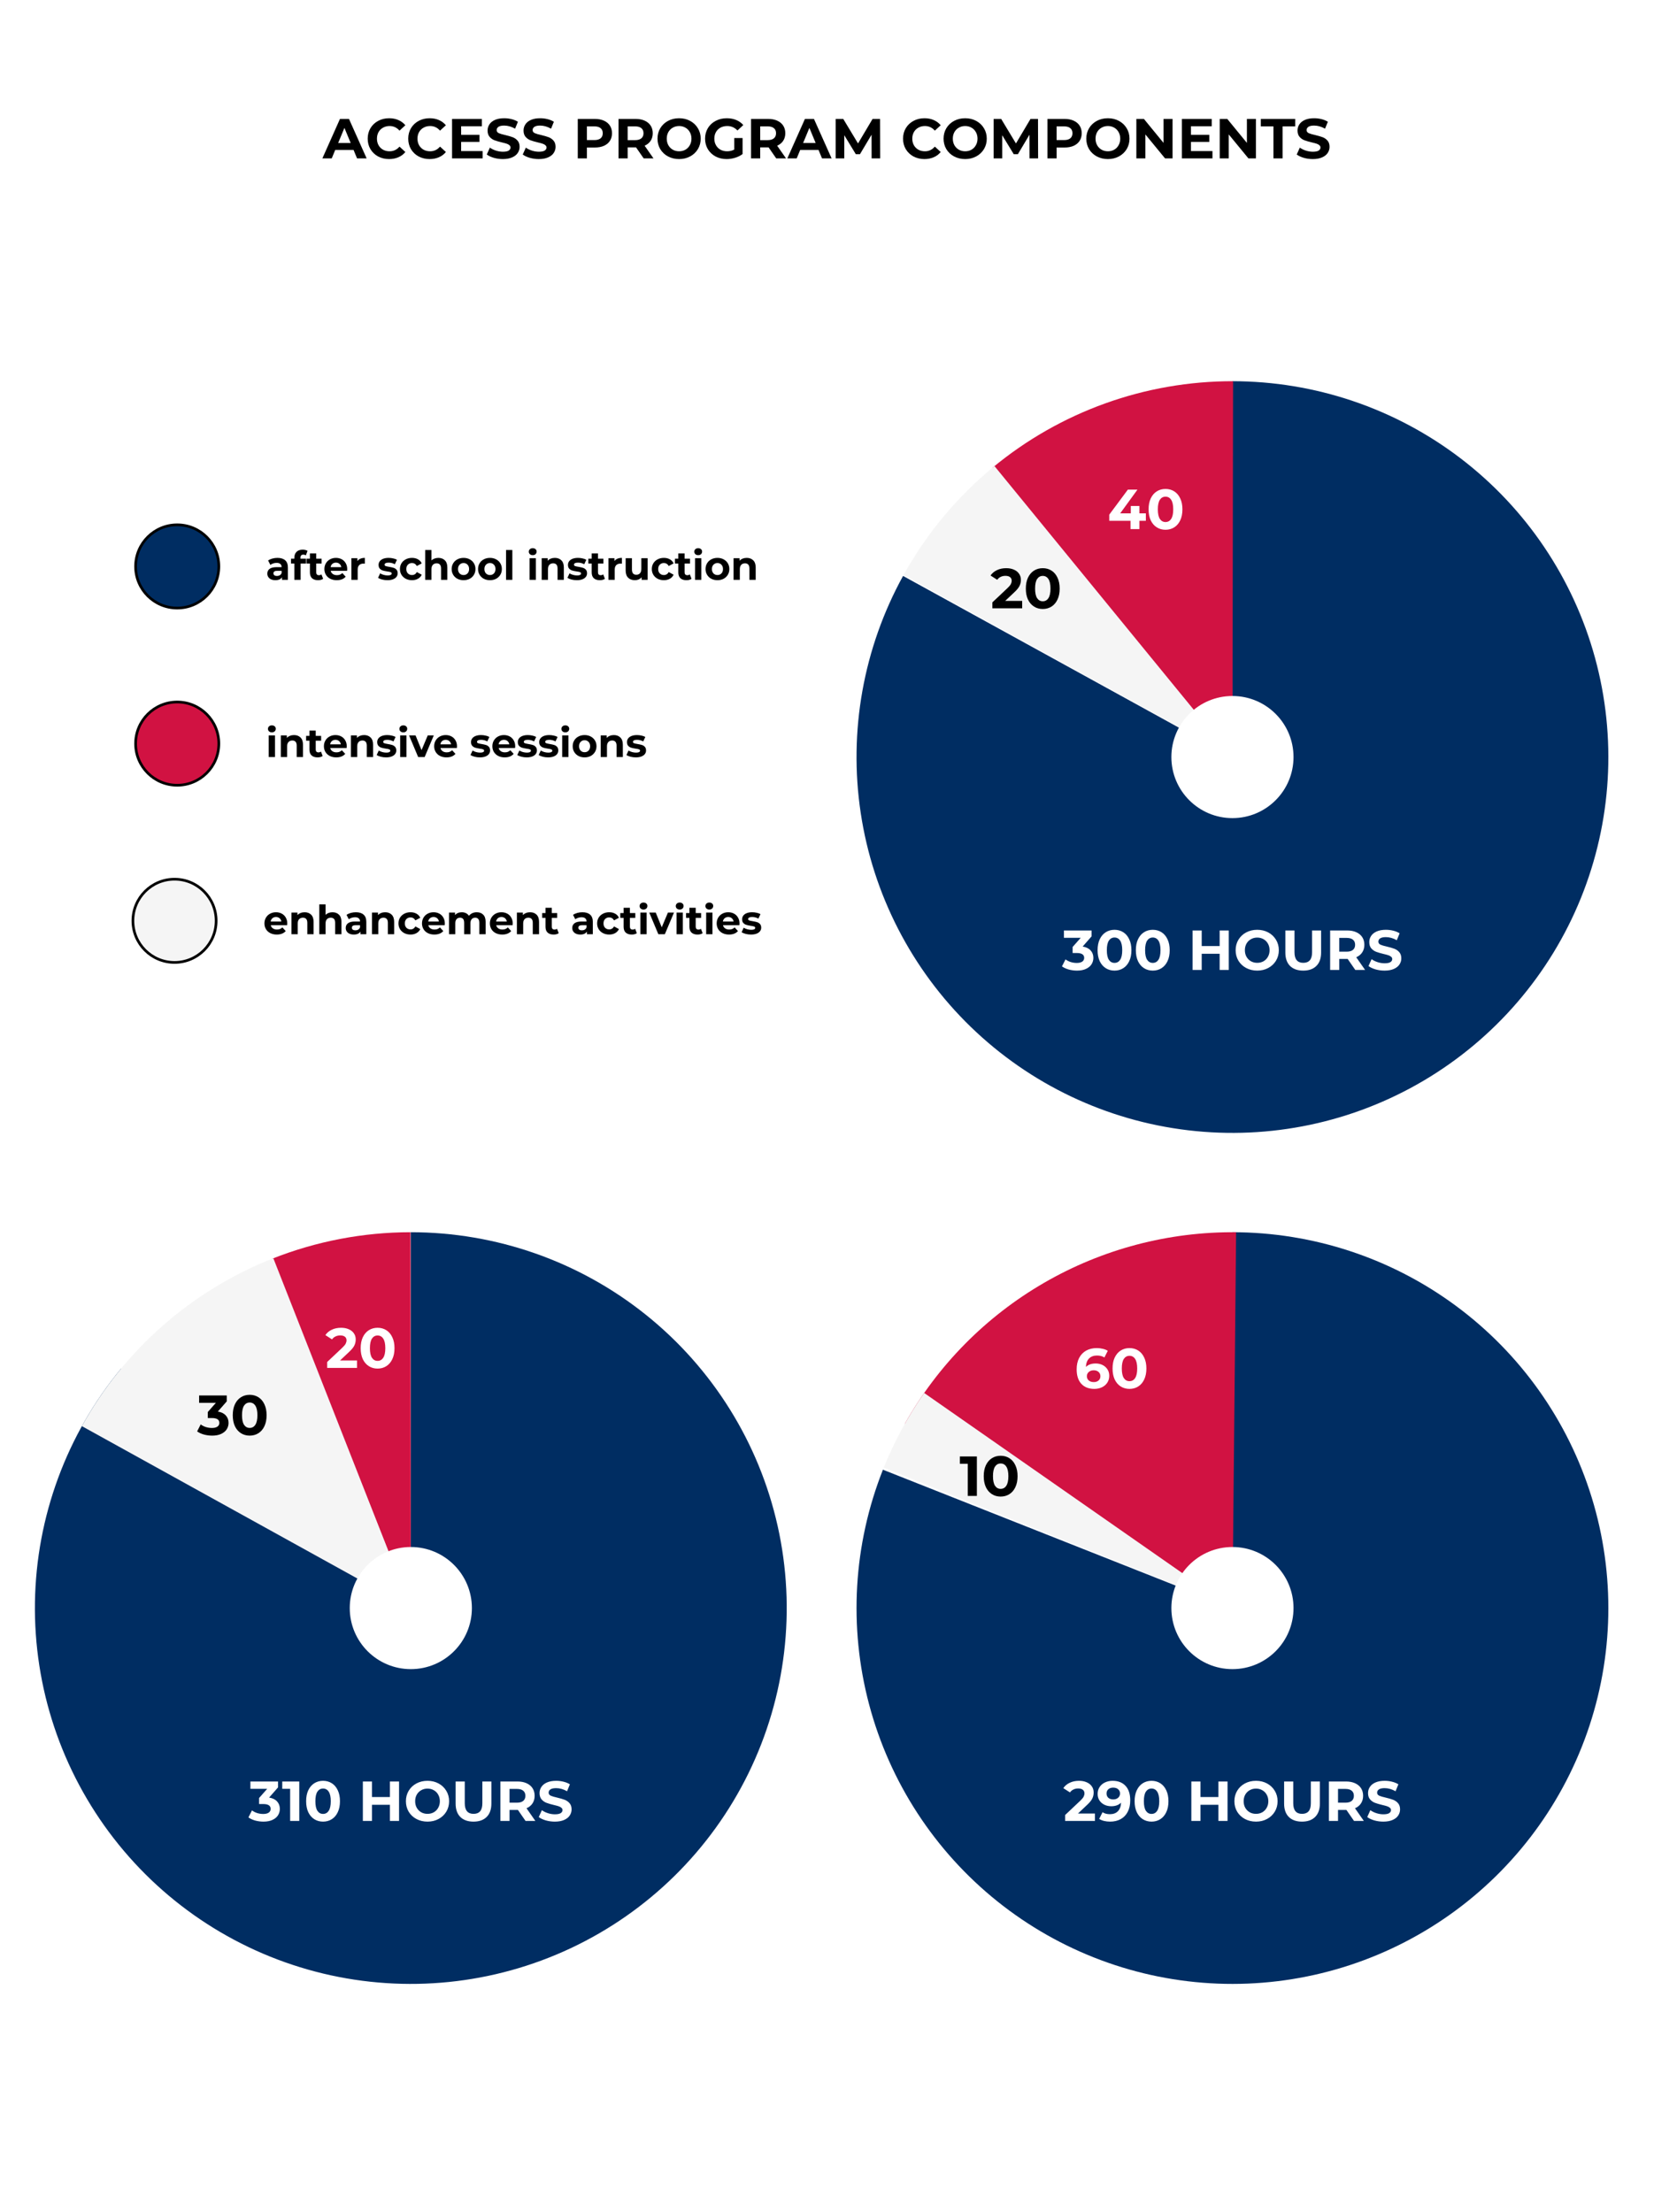 <svg width="616" height="824" viewBox="0 0 616 824" fill="none" xmlns="http://www.w3.org/2000/svg">
<rect width="616" height="824" fill="white"/>
<path d="M131.675 55.85H124.85L123.548 59H120.062L126.614 44.3H129.974L136.547 59H132.977L131.675 55.85ZM130.604 53.267L128.273 47.639L125.942 53.267H130.604ZM144.902 59.252C143.404 59.252 142.046 58.93 140.828 58.286C139.624 57.628 138.672 56.725 137.972 55.577C137.286 54.415 136.943 53.106 136.943 51.65C136.943 50.194 137.286 48.892 137.972 47.744C138.672 46.582 139.624 45.679 140.828 45.035C142.046 44.377 143.411 44.048 144.923 44.048C146.197 44.048 147.345 44.272 148.367 44.72C149.403 45.168 150.271 45.812 150.971 46.652L148.787 48.668C147.793 47.52 146.561 46.946 145.091 46.946C144.181 46.946 143.369 47.149 142.655 47.555C141.941 47.947 141.381 48.5 140.975 49.214C140.583 49.928 140.387 50.74 140.387 51.65C140.387 52.56 140.583 53.372 140.975 54.086C141.381 54.8 141.941 55.36 142.655 55.766C143.369 56.158 144.181 56.354 145.091 56.354C146.561 56.354 147.793 55.773 148.787 54.611L150.971 56.627C150.271 57.481 149.403 58.132 148.367 58.58C147.331 59.028 146.176 59.252 144.902 59.252ZM159.996 59.252C158.498 59.252 157.14 58.93 155.922 58.286C154.718 57.628 153.766 56.725 153.066 55.577C152.38 54.415 152.037 53.106 152.037 51.65C152.037 50.194 152.38 48.892 153.066 47.744C153.766 46.582 154.718 45.679 155.922 45.035C157.14 44.377 158.505 44.048 160.017 44.048C161.291 44.048 162.439 44.272 163.461 44.72C164.497 45.168 165.365 45.812 166.065 46.652L163.881 48.668C162.887 47.52 161.655 46.946 160.185 46.946C159.275 46.946 158.463 47.149 157.749 47.555C157.035 47.947 156.475 48.5 156.069 49.214C155.677 49.928 155.481 50.74 155.481 51.65C155.481 52.56 155.677 53.372 156.069 54.086C156.475 54.8 157.035 55.36 157.749 55.766C158.463 56.158 159.275 56.354 160.185 56.354C161.655 56.354 162.887 55.773 163.881 54.611L166.065 56.627C165.365 57.481 164.497 58.132 163.461 58.58C162.425 59.028 161.27 59.252 159.996 59.252ZM179.744 56.27V59H168.362V44.3H179.471V47.03H171.743V50.222H178.568V52.868H171.743V56.27H179.744ZM187.281 59.252C186.119 59.252 184.992 59.098 183.9 58.79C182.822 58.468 181.954 58.055 181.296 57.551L182.451 54.989C183.081 55.451 183.83 55.822 184.698 56.102C185.566 56.382 186.434 56.522 187.302 56.522C188.268 56.522 188.982 56.382 189.444 56.102C189.906 55.808 190.137 55.423 190.137 54.947C190.137 54.597 189.997 54.31 189.717 54.086C189.451 53.848 189.101 53.659 188.667 53.519C188.247 53.379 187.673 53.225 186.945 53.057C185.825 52.791 184.908 52.525 184.194 52.259C183.48 51.993 182.864 51.566 182.346 50.978C181.842 50.39 181.59 49.606 181.59 48.626C181.59 47.772 181.821 47.002 182.283 46.316C182.745 45.616 183.438 45.063 184.362 44.657C185.3 44.251 186.441 44.048 187.785 44.048C188.723 44.048 189.64 44.16 190.536 44.384C191.432 44.608 192.216 44.93 192.888 45.35L191.838 47.933C190.48 47.163 189.122 46.778 187.764 46.778C186.812 46.778 186.105 46.932 185.643 47.24C185.195 47.548 184.971 47.954 184.971 48.458C184.971 48.962 185.23 49.34 185.748 49.592C186.28 49.83 187.085 50.068 188.163 50.306C189.283 50.572 190.2 50.838 190.914 51.104C191.628 51.37 192.237 51.79 192.741 52.364C193.259 52.938 193.518 53.715 193.518 54.695C193.518 55.535 193.28 56.305 192.804 57.005C192.342 57.691 191.642 58.237 190.704 58.643C189.766 59.049 188.625 59.252 187.281 59.252ZM200.673 59.252C199.511 59.252 198.384 59.098 197.292 58.79C196.214 58.468 195.346 58.055 194.688 57.551L195.843 54.989C196.473 55.451 197.222 55.822 198.09 56.102C198.958 56.382 199.826 56.522 200.694 56.522C201.66 56.522 202.374 56.382 202.836 56.102C203.298 55.808 203.529 55.423 203.529 54.947C203.529 54.597 203.389 54.31 203.109 54.086C202.843 53.848 202.493 53.659 202.059 53.519C201.639 53.379 201.065 53.225 200.337 53.057C199.217 52.791 198.3 52.525 197.586 52.259C196.872 51.993 196.256 51.566 195.738 50.978C195.234 50.39 194.982 49.606 194.982 48.626C194.982 47.772 195.213 47.002 195.675 46.316C196.137 45.616 196.83 45.063 197.754 44.657C198.692 44.251 199.833 44.048 201.177 44.048C202.115 44.048 203.032 44.16 203.928 44.384C204.824 44.608 205.608 44.93 206.28 45.35L205.23 47.933C203.872 47.163 202.514 46.778 201.156 46.778C200.204 46.778 199.497 46.932 199.035 47.24C198.587 47.548 198.363 47.954 198.363 48.458C198.363 48.962 198.622 49.34 199.14 49.592C199.672 49.83 200.477 50.068 201.555 50.306C202.675 50.572 203.592 50.838 204.306 51.104C205.02 51.37 205.629 51.79 206.133 52.364C206.651 52.938 206.91 53.715 206.91 54.695C206.91 55.535 206.672 56.305 206.196 57.005C205.734 57.691 205.034 58.237 204.096 58.643C203.158 59.049 202.017 59.252 200.673 59.252ZM221.544 44.3C222.846 44.3 223.973 44.517 224.925 44.951C225.891 45.385 226.633 46.001 227.151 46.799C227.669 47.597 227.928 48.542 227.928 49.634C227.928 50.712 227.669 51.657 227.151 52.469C226.633 53.267 225.891 53.883 224.925 54.317C223.973 54.737 222.846 54.947 221.544 54.947H218.583V59H215.181V44.3H221.544ZM221.355 52.175C222.377 52.175 223.154 51.958 223.686 51.524C224.218 51.076 224.484 50.446 224.484 49.634C224.484 48.808 224.218 48.178 223.686 47.744C223.154 47.296 222.377 47.072 221.355 47.072H218.583V52.175H221.355ZM239.723 59L236.888 54.905H236.72H233.759V59H230.357V44.3H236.72C238.022 44.3 239.149 44.517 240.101 44.951C241.067 45.385 241.809 46.001 242.327 46.799C242.845 47.597 243.104 48.542 243.104 49.634C243.104 50.726 242.838 51.671 242.306 52.469C241.788 53.253 241.046 53.855 240.08 54.275L243.377 59H239.723ZM239.66 49.634C239.66 48.808 239.394 48.178 238.862 47.744C238.33 47.296 237.553 47.072 236.531 47.072H233.759V52.196H236.531C237.553 52.196 238.33 51.972 238.862 51.524C239.394 51.076 239.66 50.446 239.66 49.634ZM252.919 59.252C251.393 59.252 250.014 58.923 248.782 58.265C247.564 57.607 246.605 56.704 245.905 55.556C245.219 54.394 244.876 53.092 244.876 51.65C244.876 50.208 245.219 48.913 245.905 47.765C246.605 46.603 247.564 45.693 248.782 45.035C250.014 44.377 251.393 44.048 252.919 44.048C254.445 44.048 255.817 44.377 257.035 45.035C258.253 45.693 259.212 46.603 259.912 47.765C260.612 48.913 260.962 50.208 260.962 51.65C260.962 53.092 260.612 54.394 259.912 55.556C259.212 56.704 258.253 57.607 257.035 58.265C255.817 58.923 254.445 59.252 252.919 59.252ZM252.919 56.354C253.787 56.354 254.571 56.158 255.271 55.766C255.971 55.36 256.517 54.8 256.909 54.086C257.315 53.372 257.518 52.56 257.518 51.65C257.518 50.74 257.315 49.928 256.909 49.214C256.517 48.5 255.971 47.947 255.271 47.555C254.571 47.149 253.787 46.946 252.919 46.946C252.051 46.946 251.267 47.149 250.567 47.555C249.867 47.947 249.314 48.5 248.908 49.214C248.516 49.928 248.32 50.74 248.32 51.65C248.32 52.56 248.516 53.372 248.908 54.086C249.314 54.8 249.867 55.36 250.567 55.766C251.267 56.158 252.051 56.354 252.919 56.354ZM273.451 51.419H276.559V57.383C275.761 57.985 274.837 58.447 273.787 58.769C272.737 59.091 271.68 59.252 270.616 59.252C269.09 59.252 267.718 58.93 266.5 58.286C265.282 57.628 264.323 56.725 263.623 55.577C262.937 54.415 262.594 53.106 262.594 51.65C262.594 50.194 262.937 48.892 263.623 47.744C264.323 46.582 265.289 45.679 266.521 45.035C267.753 44.377 269.139 44.048 270.679 44.048C271.967 44.048 273.136 44.265 274.186 44.699C275.236 45.133 276.118 45.763 276.832 46.589L274.648 48.605C273.598 47.499 272.331 46.946 270.847 46.946C269.909 46.946 269.076 47.142 268.348 47.534C267.62 47.926 267.053 48.479 266.647 49.193C266.241 49.907 266.038 50.726 266.038 51.65C266.038 52.56 266.241 53.372 266.647 54.086C267.053 54.8 267.613 55.36 268.327 55.766C269.055 56.158 269.881 56.354 270.805 56.354C271.785 56.354 272.667 56.144 273.451 55.724V51.419ZM289.086 59L286.251 54.905H286.083H283.122V59H279.72V44.3H286.083C287.385 44.3 288.512 44.517 289.464 44.951C290.43 45.385 291.172 46.001 291.69 46.799C292.208 47.597 292.467 48.542 292.467 49.634C292.467 50.726 292.201 51.671 291.669 52.469C291.151 53.253 290.409 53.855 289.443 54.275L292.74 59H289.086ZM289.023 49.634C289.023 48.808 288.757 48.178 288.225 47.744C287.693 47.296 286.916 47.072 285.894 47.072H283.122V52.196H285.894C286.916 52.196 287.693 51.972 288.225 51.524C288.757 51.076 289.023 50.446 289.023 49.634ZM304.843 55.85H298.018L296.716 59H293.23L299.782 44.3H303.142L309.715 59H306.145L304.843 55.85ZM303.772 53.267L301.441 47.639L299.11 53.267H303.772ZM324.617 59L324.596 50.18L320.27 57.446H318.737L314.432 50.369V59H311.24V44.3H314.054L319.556 53.435L324.974 44.3H327.767L327.809 59H324.617ZM344.279 59.252C342.781 59.252 341.423 58.93 340.205 58.286C339.001 57.628 338.049 56.725 337.349 55.577C336.663 54.415 336.32 53.106 336.32 51.65C336.32 50.194 336.663 48.892 337.349 47.744C338.049 46.582 339.001 45.679 340.205 45.035C341.423 44.377 342.788 44.048 344.3 44.048C345.574 44.048 346.722 44.272 347.744 44.72C348.78 45.168 349.648 45.812 350.348 46.652L348.164 48.668C347.17 47.52 345.938 46.946 344.468 46.946C343.558 46.946 342.746 47.149 342.032 47.555C341.318 47.947 340.758 48.5 340.352 49.214C339.96 49.928 339.764 50.74 339.764 51.65C339.764 52.56 339.96 53.372 340.352 54.086C340.758 54.8 341.318 55.36 342.032 55.766C342.746 56.158 343.558 56.354 344.468 56.354C345.938 56.354 347.17 55.773 348.164 54.611L350.348 56.627C349.648 57.481 348.78 58.132 347.744 58.58C346.708 59.028 345.553 59.252 344.279 59.252ZM359.457 59.252C357.931 59.252 356.552 58.923 355.32 58.265C354.102 57.607 353.143 56.704 352.443 55.556C351.757 54.394 351.414 53.092 351.414 51.65C351.414 50.208 351.757 48.913 352.443 47.765C353.143 46.603 354.102 45.693 355.32 45.035C356.552 44.377 357.931 44.048 359.457 44.048C360.983 44.048 362.355 44.377 363.573 45.035C364.791 45.693 365.75 46.603 366.45 47.765C367.15 48.913 367.5 50.208 367.5 51.65C367.5 53.092 367.15 54.394 366.45 55.556C365.75 56.704 364.791 57.607 363.573 58.265C362.355 58.923 360.983 59.252 359.457 59.252ZM359.457 56.354C360.325 56.354 361.109 56.158 361.809 55.766C362.509 55.36 363.055 54.8 363.447 54.086C363.853 53.372 364.056 52.56 364.056 51.65C364.056 50.74 363.853 49.928 363.447 49.214C363.055 48.5 362.509 47.947 361.809 47.555C361.109 47.149 360.325 46.946 359.457 46.946C358.589 46.946 357.805 47.149 357.105 47.555C356.405 47.947 355.852 48.5 355.446 49.214C355.054 49.928 354.858 50.74 354.858 51.65C354.858 52.56 355.054 53.372 355.446 54.086C355.852 54.8 356.405 55.36 357.105 55.766C357.805 56.158 358.589 56.354 359.457 56.354ZM383.433 59L383.412 50.18L379.086 57.446H377.553L373.248 50.369V59H370.056V44.3H372.87L378.372 53.435L383.79 44.3H386.583L386.625 59H383.433ZM396.476 44.3C397.778 44.3 398.905 44.517 399.857 44.951C400.823 45.385 401.565 46.001 402.083 46.799C402.601 47.597 402.86 48.542 402.86 49.634C402.86 50.712 402.601 51.657 402.083 52.469C401.565 53.267 400.823 53.883 399.857 54.317C398.905 54.737 397.778 54.947 396.476 54.947H393.515V59H390.113V44.3H396.476ZM396.287 52.175C397.309 52.175 398.086 51.958 398.618 51.524C399.15 51.076 399.416 50.446 399.416 49.634C399.416 48.808 399.15 48.178 398.618 47.744C398.086 47.296 397.309 47.072 396.287 47.072H393.515V52.175H396.287ZM412.613 59.252C411.087 59.252 409.708 58.923 408.476 58.265C407.258 57.607 406.299 56.704 405.599 55.556C404.913 54.394 404.57 53.092 404.57 51.65C404.57 50.208 404.913 48.913 405.599 47.765C406.299 46.603 407.258 45.693 408.476 45.035C409.708 44.377 411.087 44.048 412.613 44.048C414.139 44.048 415.511 44.377 416.729 45.035C417.947 45.693 418.906 46.603 419.606 47.765C420.306 48.913 420.656 50.208 420.656 51.65C420.656 53.092 420.306 54.394 419.606 55.556C418.906 56.704 417.947 57.607 416.729 58.265C415.511 58.923 414.139 59.252 412.613 59.252ZM412.613 56.354C413.481 56.354 414.265 56.158 414.965 55.766C415.665 55.36 416.211 54.8 416.603 54.086C417.009 53.372 417.212 52.56 417.212 51.65C417.212 50.74 417.009 49.928 416.603 49.214C416.211 48.5 415.665 47.947 414.965 47.555C414.265 47.149 413.481 46.946 412.613 46.946C411.745 46.946 410.961 47.149 410.261 47.555C409.561 47.947 409.008 48.5 408.602 49.214C408.21 49.928 408.014 50.74 408.014 51.65C408.014 52.56 408.21 53.372 408.602 54.086C409.008 54.8 409.561 55.36 410.261 55.766C410.961 56.158 411.745 56.354 412.613 56.354ZM436.695 44.3V59H433.902L426.573 50.075V59H423.213V44.3H426.027L433.335 53.225V44.3H436.695ZM451.555 56.27V59H440.173V44.3H451.282V47.03H443.554V50.222H450.379V52.868H443.554V56.27H451.555ZM467.744 44.3V59H464.951L457.622 50.075V59H454.262V44.3H457.076L464.384 53.225V44.3H467.744ZM474.267 47.072H469.563V44.3H482.373V47.072H477.669V59H474.267V47.072ZM488.93 59.252C487.768 59.252 486.641 59.098 485.549 58.79C484.471 58.468 483.603 58.055 482.945 57.551L484.1 54.989C484.73 55.451 485.479 55.822 486.347 56.102C487.215 56.382 488.083 56.522 488.951 56.522C489.917 56.522 490.631 56.382 491.093 56.102C491.555 55.808 491.786 55.423 491.786 54.947C491.786 54.597 491.646 54.31 491.366 54.086C491.1 53.848 490.75 53.659 490.316 53.519C489.896 53.379 489.322 53.225 488.594 53.057C487.474 52.791 486.557 52.525 485.843 52.259C485.129 51.993 484.513 51.566 483.995 50.978C483.491 50.39 483.239 49.606 483.239 48.626C483.239 47.772 483.47 47.002 483.932 46.316C484.394 45.616 485.087 45.063 486.011 44.657C486.949 44.251 488.09 44.048 489.434 44.048C490.372 44.048 491.289 44.16 492.185 44.384C493.081 44.608 493.865 44.93 494.537 45.35L493.487 47.933C492.129 47.163 490.771 46.778 489.413 46.778C488.461 46.778 487.754 46.932 487.292 47.24C486.844 47.548 486.62 47.954 486.62 48.458C486.62 48.962 486.879 49.34 487.397 49.592C487.929 49.83 488.734 50.068 489.812 50.306C490.932 50.572 491.849 50.838 492.563 51.104C493.277 51.37 493.886 51.79 494.39 52.364C494.908 52.938 495.167 53.715 495.167 54.695C495.167 55.535 494.929 56.305 494.453 57.005C493.991 57.691 493.291 58.237 492.353 58.643C491.415 59.049 490.274 59.252 488.93 59.252Z" fill="black"/>
<path d="M459 142C489.694 142 519.538 152.087 543.938 170.709C568.338 189.332 585.941 215.456 594.039 245.063C602.138 274.67 600.282 306.117 588.757 334.566C577.232 363.014 556.677 386.887 530.256 402.509C503.835 418.132 473.012 424.639 442.531 421.028C412.05 417.417 383.6 403.889 361.561 382.526C339.521 361.163 325.112 333.149 320.553 302.795C315.994 272.442 321.536 241.431 336.328 214.536L459 282V142Z" fill="#002D62"/>
<path d="M369.678 174.197C394.854 153.336 426.538 141.946 459.234 142L459 282L369.678 174.197Z" fill="#D11242"/>
<path d="M336.494 214.234C345.106 198.666 356.605 184.882 370.378 173.62L459 282L336.494 214.234Z" fill="#F5F5F5"/>
<circle cx="459" cy="282.001" r="22.744" fill="white"/>
<path d="M403.214 352.582C404.502 352.792 405.489 353.275 406.175 354.031C406.861 354.773 407.204 355.697 407.204 356.803C407.204 357.657 406.98 358.448 406.532 359.176C406.084 359.89 405.398 360.464 404.474 360.898C403.564 361.332 402.444 361.549 401.114 361.549C400.078 361.549 399.056 361.416 398.048 361.15C397.054 360.87 396.207 360.478 395.507 359.974L396.83 357.37C397.39 357.79 398.034 358.119 398.762 358.357C399.504 358.581 400.26 358.693 401.03 358.693C401.884 358.693 402.556 358.532 403.046 358.21C403.536 357.874 403.781 357.405 403.781 356.803C403.781 355.599 402.864 354.997 401.03 354.997H399.476V352.75L402.5 349.327H396.242V346.597H406.532V348.802L403.214 352.582ZM415.075 361.549C413.857 361.549 412.772 361.248 411.82 360.646C410.868 360.044 410.119 359.176 409.573 358.042C409.041 356.894 408.775 355.529 408.775 353.947C408.775 352.365 409.041 351.007 409.573 349.873C410.119 348.725 410.868 347.85 411.82 347.248C412.772 346.646 413.857 346.345 415.075 346.345C416.293 346.345 417.378 346.646 418.33 347.248C419.282 347.85 420.024 348.725 420.556 349.873C421.102 351.007 421.375 352.365 421.375 353.947C421.375 355.529 421.102 356.894 420.556 358.042C420.024 359.176 419.282 360.044 418.33 360.646C417.378 361.248 416.293 361.549 415.075 361.549ZM415.075 358.672C415.971 358.672 416.671 358.287 417.175 357.517C417.693 356.747 417.952 355.557 417.952 353.947C417.952 352.337 417.693 351.147 417.175 350.377C416.671 349.607 415.971 349.222 415.075 349.222C414.193 349.222 413.493 349.607 412.975 350.377C412.471 351.147 412.219 352.337 412.219 353.947C412.219 355.557 412.471 356.747 412.975 357.517C413.493 358.287 414.193 358.672 415.075 358.672ZM429.328 361.549C428.11 361.549 427.025 361.248 426.073 360.646C425.121 360.044 424.372 359.176 423.826 358.042C423.294 356.894 423.028 355.529 423.028 353.947C423.028 352.365 423.294 351.007 423.826 349.873C424.372 348.725 425.121 347.85 426.073 347.248C427.025 346.646 428.11 346.345 429.328 346.345C430.546 346.345 431.631 346.646 432.583 347.248C433.535 347.85 434.277 348.725 434.809 349.873C435.355 351.007 435.628 352.365 435.628 353.947C435.628 355.529 435.355 356.894 434.809 358.042C434.277 359.176 433.535 360.044 432.583 360.646C431.631 361.248 430.546 361.549 429.328 361.549ZM429.328 358.672C430.224 358.672 430.924 358.287 431.428 357.517C431.946 356.747 432.205 355.557 432.205 353.947C432.205 352.337 431.946 351.147 431.428 350.377C430.924 349.607 430.224 349.222 429.328 349.222C428.446 349.222 427.746 349.607 427.228 350.377C426.724 351.147 426.472 352.337 426.472 353.947C426.472 355.557 426.724 356.747 427.228 357.517C427.746 358.287 428.446 358.672 429.328 358.672ZM457.634 346.597V361.297H454.232V355.27H447.554V361.297H444.152V346.597H447.554V352.393H454.232V346.597H457.634ZM468.231 361.549C466.705 361.549 465.326 361.22 464.094 360.562C462.876 359.904 461.917 359.001 461.217 357.853C460.531 356.691 460.188 355.389 460.188 353.947C460.188 352.505 460.531 351.21 461.217 350.062C461.917 348.9 462.876 347.99 464.094 347.332C465.326 346.674 466.705 346.345 468.231 346.345C469.757 346.345 471.129 346.674 472.347 347.332C473.565 347.99 474.524 348.9 475.224 350.062C475.924 351.21 476.274 352.505 476.274 353.947C476.274 355.389 475.924 356.691 475.224 357.853C474.524 359.001 473.565 359.904 472.347 360.562C471.129 361.22 469.757 361.549 468.231 361.549ZM468.231 358.651C469.099 358.651 469.883 358.455 470.583 358.063C471.283 357.657 471.829 357.097 472.221 356.383C472.627 355.669 472.83 354.857 472.83 353.947C472.83 353.037 472.627 352.225 472.221 351.511C471.829 350.797 471.283 350.244 470.583 349.852C469.883 349.446 469.099 349.243 468.231 349.243C467.363 349.243 466.579 349.446 465.879 349.852C465.179 350.244 464.626 350.797 464.22 351.511C463.828 352.225 463.632 353.037 463.632 353.947C463.632 354.857 463.828 355.669 464.22 356.383C464.626 357.097 465.179 357.657 465.879 358.063C466.579 358.455 467.363 358.651 468.231 358.651ZM485.362 361.549C483.262 361.549 481.624 360.968 480.448 359.806C479.286 358.644 478.705 356.985 478.705 354.829V346.597H482.107V354.703C482.107 357.335 483.199 358.651 485.383 358.651C486.447 358.651 487.259 358.336 487.819 357.706C488.379 357.062 488.659 356.061 488.659 354.703V346.597H492.019V354.829C492.019 356.985 491.431 358.644 490.255 359.806C489.093 360.968 487.462 361.549 485.362 361.549ZM504.747 361.297L501.912 357.202H501.744H498.783V361.297H495.381V346.597H501.744C503.046 346.597 504.173 346.814 505.125 347.248C506.091 347.682 506.833 348.298 507.351 349.096C507.869 349.894 508.128 350.839 508.128 351.931C508.128 353.023 507.862 353.968 507.33 354.766C506.812 355.55 506.07 356.152 505.104 356.572L508.401 361.297H504.747ZM504.684 351.931C504.684 351.105 504.418 350.475 503.886 350.041C503.354 349.593 502.577 349.369 501.555 349.369H498.783V354.493H501.555C502.577 354.493 503.354 354.269 503.886 353.821C504.418 353.373 504.684 352.743 504.684 351.931ZM515.653 361.549C514.491 361.549 513.364 361.395 512.272 361.087C511.194 360.765 510.326 360.352 509.668 359.848L510.823 357.286C511.453 357.748 512.202 358.119 513.07 358.399C513.938 358.679 514.806 358.819 515.674 358.819C516.64 358.819 517.354 358.679 517.816 358.399C518.278 358.105 518.509 357.72 518.509 357.244C518.509 356.894 518.369 356.607 518.089 356.383C517.823 356.145 517.473 355.956 517.039 355.816C516.619 355.676 516.045 355.522 515.317 355.354C514.197 355.088 513.28 354.822 512.566 354.556C511.852 354.29 511.236 353.863 510.718 353.275C510.214 352.687 509.962 351.903 509.962 350.923C509.962 350.069 510.193 349.299 510.655 348.613C511.117 347.913 511.81 347.36 512.734 346.954C513.672 346.548 514.813 346.345 516.157 346.345C517.095 346.345 518.012 346.457 518.908 346.681C519.804 346.905 520.588 347.227 521.26 347.647L520.21 350.23C518.852 349.46 517.494 349.075 516.136 349.075C515.184 349.075 514.477 349.229 514.015 349.537C513.567 349.845 513.343 350.251 513.343 350.755C513.343 351.259 513.602 351.637 514.12 351.889C514.652 352.127 515.457 352.365 516.535 352.603C517.655 352.869 518.572 353.135 519.286 353.401C520 353.667 520.609 354.087 521.113 354.661C521.631 355.235 521.89 356.012 521.89 356.992C521.89 357.832 521.652 358.602 521.176 359.302C520.714 359.988 520.014 360.534 519.076 360.94C518.138 361.346 516.997 361.549 515.653 361.549Z" fill="white"/>
<path d="M426.752 193.995H424.358V197.082H421.04V193.995H413.123V191.706L420.053 182.382H423.623L417.197 191.223H421.145V188.472H424.358V191.223H426.752V193.995ZM434.07 197.334C432.852 197.334 431.767 197.033 430.815 196.431C429.863 195.829 429.114 194.961 428.568 193.827C428.036 192.679 427.77 191.314 427.77 189.732C427.77 188.15 428.036 186.792 428.568 185.658C429.114 184.51 429.863 183.635 430.815 183.033C431.767 182.431 432.852 182.13 434.07 182.13C435.288 182.13 436.373 182.431 437.325 183.033C438.277 183.635 439.019 184.51 439.551 185.658C440.097 186.792 440.37 188.15 440.37 189.732C440.37 191.314 440.097 192.679 439.551 193.827C439.019 194.961 438.277 195.829 437.325 196.431C436.373 197.033 435.288 197.334 434.07 197.334ZM434.07 194.457C434.966 194.457 435.666 194.072 436.17 193.302C436.688 192.532 436.947 191.342 436.947 189.732C436.947 188.122 436.688 186.932 436.17 186.162C435.666 185.392 434.966 185.007 434.07 185.007C433.188 185.007 432.488 185.392 431.97 186.162C431.466 186.932 431.214 188.122 431.214 189.732C431.214 191.342 431.466 192.532 431.97 193.302C432.488 194.072 433.188 194.457 434.07 194.457Z" fill="white"/>
<path d="M380.692 223.824V226.596H369.583V224.391L375.253 219.036C375.855 218.462 376.261 217.972 376.471 217.566C376.681 217.146 376.786 216.733 376.786 216.327C376.786 215.739 376.583 215.291 376.177 214.983C375.785 214.661 375.204 214.5 374.434 214.5C373.79 214.5 373.209 214.626 372.691 214.878C372.173 215.116 371.739 215.48 371.389 215.97L368.911 214.374C369.485 213.52 370.276 212.855 371.284 212.379C372.292 211.889 373.447 211.644 374.749 211.644C375.841 211.644 376.793 211.826 377.605 212.19C378.431 212.54 379.068 213.044 379.516 213.702C379.978 214.346 380.209 215.109 380.209 215.991C380.209 216.789 380.041 217.538 379.705 218.238C379.369 218.938 378.718 219.736 377.752 220.632L374.371 223.824H380.692ZM388.354 226.848C387.136 226.848 386.051 226.547 385.099 225.945C384.147 225.343 383.398 224.475 382.852 223.341C382.32 222.193 382.054 220.828 382.054 219.246C382.054 217.664 382.32 216.306 382.852 215.172C383.398 214.024 384.147 213.149 385.099 212.547C386.051 211.945 387.136 211.644 388.354 211.644C389.572 211.644 390.657 211.945 391.609 212.547C392.561 213.149 393.303 214.024 393.835 215.172C394.381 216.306 394.654 217.664 394.654 219.246C394.654 220.828 394.381 222.193 393.835 223.341C393.303 224.475 392.561 225.343 391.609 225.945C390.657 226.547 389.572 226.848 388.354 226.848ZM388.354 223.971C389.25 223.971 389.95 223.586 390.454 222.816C390.972 222.046 391.231 220.856 391.231 219.246C391.231 217.636 390.972 216.446 390.454 215.676C389.95 214.906 389.25 214.521 388.354 214.521C387.472 214.521 386.772 214.906 386.254 215.676C385.75 216.446 385.498 217.636 385.498 219.246C385.498 220.856 385.75 222.046 386.254 222.816C386.772 223.586 387.472 223.971 388.354 223.971Z" fill="black"/>
<path d="M459 459C488.941 459 518.093 468.599 542.177 486.387C566.261 504.176 584.007 529.217 592.811 557.834C601.615 586.452 601.012 617.138 591.092 645.387C581.171 673.637 562.455 697.962 537.692 714.791C512.928 731.621 483.421 740.068 453.504 738.892C423.586 737.717 394.833 726.981 371.466 708.26C348.099 689.54 331.35 663.821 323.676 634.88C316.002 605.94 317.809 575.301 328.831 547.463L459 599V459Z" fill="#002D62"/>
<path d="M336.982 530.359C349.275 508.507 367.211 490.357 388.915 477.805C410.62 465.254 435.297 458.762 460.368 459.007L459 599L336.982 530.359Z" fill="#D11242"/>
<path d="M329.149 546.668C333.098 536.867 338.145 527.545 344.193 518.88L459 599L329.149 546.668Z" fill="#F5F5F5"/>
<circle cx="459" cy="599" r="22.744" fill="white"/>
<path d="M407.792 675.525V678.297H396.683V676.092L402.353 670.737C402.955 670.163 403.361 669.673 403.571 669.267C403.781 668.847 403.886 668.434 403.886 668.028C403.886 667.44 403.683 666.992 403.277 666.684C402.885 666.362 402.304 666.201 401.534 666.201C400.89 666.201 400.309 666.327 399.791 666.579C399.273 666.817 398.839 667.181 398.489 667.671L396.011 666.075C396.585 665.221 397.376 664.556 398.384 664.08C399.392 663.59 400.547 663.345 401.849 663.345C402.941 663.345 403.893 663.527 404.705 663.891C405.531 664.241 406.168 664.745 406.616 665.403C407.078 666.047 407.309 666.81 407.309 667.692C407.309 668.49 407.141 669.239 406.805 669.939C406.469 670.639 405.818 671.437 404.852 672.333L401.471 675.525H407.792ZM414.361 663.345C416.419 663.345 418.029 663.975 419.191 665.235C420.353 666.481 420.934 668.28 420.934 670.632C420.934 672.298 420.619 673.726 419.989 674.916C419.373 676.106 418.498 677.009 417.364 677.625C416.23 678.241 414.921 678.549 413.437 678.549C412.653 678.549 411.904 678.465 411.19 678.297C410.476 678.115 409.867 677.863 409.363 677.541L410.623 675.042C411.337 675.532 412.254 675.777 413.374 675.777C414.62 675.777 415.607 675.413 416.335 674.685C417.063 673.943 417.455 672.879 417.511 671.493C416.629 672.375 415.411 672.816 413.857 672.816C412.919 672.816 412.065 672.627 411.295 672.249C410.525 671.871 409.916 671.339 409.468 670.653C409.02 669.953 408.796 669.148 408.796 668.238C408.796 667.258 409.041 666.397 409.531 665.655C410.021 664.913 410.686 664.346 411.526 663.954C412.38 663.548 413.325 663.345 414.361 663.345ZM414.613 670.275C415.355 670.275 415.957 670.072 416.419 669.666C416.895 669.246 417.133 668.714 417.133 668.07C417.133 667.426 416.902 666.901 416.44 666.495C415.992 666.089 415.369 665.886 414.571 665.886C413.843 665.886 413.248 666.082 412.786 666.474C412.338 666.866 412.114 667.398 412.114 668.07C412.114 668.742 412.338 669.281 412.786 669.687C413.248 670.079 413.857 670.275 414.613 670.275ZM428.867 678.549C427.649 678.549 426.564 678.248 425.612 677.646C424.66 677.044 423.911 676.176 423.365 675.042C422.833 673.894 422.567 672.529 422.567 670.947C422.567 669.365 422.833 668.007 423.365 666.873C423.911 665.725 424.66 664.85 425.612 664.248C426.564 663.646 427.649 663.345 428.867 663.345C430.085 663.345 431.17 663.646 432.122 664.248C433.074 664.85 433.816 665.725 434.348 666.873C434.894 668.007 435.167 669.365 435.167 670.947C435.167 672.529 434.894 673.894 434.348 675.042C433.816 676.176 433.074 677.044 432.122 677.646C431.17 678.248 430.085 678.549 428.867 678.549ZM428.867 675.672C429.763 675.672 430.463 675.287 430.967 674.517C431.485 673.747 431.744 672.557 431.744 670.947C431.744 669.337 431.485 668.147 430.967 667.377C430.463 666.607 429.763 666.222 428.867 666.222C427.985 666.222 427.285 666.607 426.767 667.377C426.263 668.147 426.011 669.337 426.011 670.947C426.011 672.557 426.263 673.747 426.767 674.517C427.285 675.287 427.985 675.672 428.867 675.672ZM457.173 663.597V678.297H453.771V672.27H447.093V678.297H443.691V663.597H447.093V669.393H453.771V663.597H457.173ZM467.77 678.549C466.244 678.549 464.865 678.22 463.633 677.562C462.415 676.904 461.456 676.001 460.756 674.853C460.07 673.691 459.727 672.389 459.727 670.947C459.727 669.505 460.07 668.21 460.756 667.062C461.456 665.9 462.415 664.99 463.633 664.332C464.865 663.674 466.244 663.345 467.77 663.345C469.296 663.345 470.668 663.674 471.886 664.332C473.104 664.99 474.063 665.9 474.763 667.062C475.463 668.21 475.813 669.505 475.813 670.947C475.813 672.389 475.463 673.691 474.763 674.853C474.063 676.001 473.104 676.904 471.886 677.562C470.668 678.22 469.296 678.549 467.77 678.549ZM467.77 675.651C468.638 675.651 469.422 675.455 470.122 675.063C470.822 674.657 471.368 674.097 471.76 673.383C472.166 672.669 472.369 671.857 472.369 670.947C472.369 670.037 472.166 669.225 471.76 668.511C471.368 667.797 470.822 667.244 470.122 666.852C469.422 666.446 468.638 666.243 467.77 666.243C466.902 666.243 466.118 666.446 465.418 666.852C464.718 667.244 464.165 667.797 463.759 668.511C463.367 669.225 463.171 670.037 463.171 670.947C463.171 671.857 463.367 672.669 463.759 673.383C464.165 674.097 464.718 674.657 465.418 675.063C466.118 675.455 466.902 675.651 467.77 675.651ZM484.9 678.549C482.8 678.549 481.162 677.968 479.986 676.806C478.824 675.644 478.243 673.985 478.243 671.829V663.597H481.645V671.703C481.645 674.335 482.737 675.651 484.921 675.651C485.985 675.651 486.797 675.336 487.357 674.706C487.917 674.062 488.197 673.061 488.197 671.703V663.597H491.557V671.829C491.557 673.985 490.969 675.644 489.793 676.806C488.631 677.968 487 678.549 484.9 678.549ZM504.285 678.297L501.45 674.202H501.282H498.321V678.297H494.919V663.597H501.282C502.584 663.597 503.711 663.814 504.663 664.248C505.629 664.682 506.371 665.298 506.889 666.096C507.407 666.894 507.666 667.839 507.666 668.931C507.666 670.023 507.4 670.968 506.868 671.766C506.35 672.55 505.608 673.152 504.642 673.572L507.939 678.297H504.285ZM504.222 668.931C504.222 668.105 503.956 667.475 503.424 667.041C502.892 666.593 502.115 666.369 501.093 666.369H498.321V671.493H501.093C502.115 671.493 502.892 671.269 503.424 670.821C503.956 670.373 504.222 669.743 504.222 668.931ZM515.192 678.549C514.03 678.549 512.903 678.395 511.811 678.087C510.733 677.765 509.865 677.352 509.207 676.848L510.362 674.286C510.992 674.748 511.741 675.119 512.609 675.399C513.477 675.679 514.345 675.819 515.213 675.819C516.179 675.819 516.893 675.679 517.355 675.399C517.817 675.105 518.048 674.72 518.048 674.244C518.048 673.894 517.908 673.607 517.628 673.383C517.362 673.145 517.012 672.956 516.578 672.816C516.158 672.676 515.584 672.522 514.856 672.354C513.736 672.088 512.819 671.822 512.105 671.556C511.391 671.29 510.775 670.863 510.257 670.275C509.753 669.687 509.501 668.903 509.501 667.923C509.501 667.069 509.732 666.299 510.194 665.613C510.656 664.913 511.349 664.36 512.273 663.954C513.211 663.548 514.352 663.345 515.696 663.345C516.634 663.345 517.551 663.457 518.447 663.681C519.343 663.905 520.127 664.227 520.799 664.647L519.749 667.23C518.391 666.46 517.033 666.075 515.675 666.075C514.723 666.075 514.016 666.229 513.554 666.537C513.106 666.845 512.882 667.251 512.882 667.755C512.882 668.259 513.141 668.637 513.659 668.889C514.191 669.127 514.996 669.365 516.074 669.603C517.194 669.869 518.111 670.135 518.825 670.401C519.539 670.667 520.148 671.087 520.652 671.661C521.17 672.235 521.429 673.012 521.429 673.992C521.429 674.832 521.191 675.602 520.715 676.302C520.253 676.988 519.553 677.534 518.615 677.94C517.677 678.346 516.536 678.549 515.192 678.549Z" fill="white"/>
<path d="M408.057 507.89C408.995 507.89 409.849 508.079 410.619 508.457C411.389 508.835 411.998 509.374 412.446 510.074C412.894 510.76 413.118 511.558 413.118 512.468C413.118 513.448 412.873 514.309 412.383 515.051C411.893 515.793 411.221 516.367 410.367 516.773C409.527 517.165 408.589 517.361 407.553 517.361C405.495 517.361 403.885 516.731 402.723 515.471C401.561 514.211 400.98 512.412 400.98 510.074C400.98 508.408 401.295 506.98 401.925 505.79C402.555 504.6 403.43 503.697 404.55 503.081C405.684 502.465 406.993 502.157 408.477 502.157C409.261 502.157 410.01 502.248 410.724 502.43C411.452 502.598 412.068 502.843 412.572 503.165L411.312 505.664C410.584 505.174 409.667 504.929 408.561 504.929C407.315 504.929 406.328 505.293 405.6 506.021C404.872 506.749 404.48 507.806 404.424 509.192C405.292 508.324 406.503 507.89 408.057 507.89ZM407.364 514.82C408.092 514.82 408.68 514.624 409.128 514.232C409.59 513.84 409.821 513.308 409.821 512.636C409.821 511.964 409.59 511.432 409.128 511.04C408.68 510.634 408.078 510.431 407.322 510.431C406.58 510.431 405.971 510.641 405.495 511.061C405.019 511.467 404.781 511.992 404.781 512.636C404.781 513.28 405.012 513.805 405.474 514.211C405.936 514.617 406.566 514.82 407.364 514.82ZM420.651 517.361C419.433 517.361 418.348 517.06 417.396 516.458C416.444 515.856 415.695 514.988 415.149 513.854C414.617 512.706 414.351 511.341 414.351 509.759C414.351 508.177 414.617 506.819 415.149 505.685C415.695 504.537 416.444 503.662 417.396 503.06C418.348 502.458 419.433 502.157 420.651 502.157C421.869 502.157 422.954 502.458 423.906 503.06C424.858 503.662 425.6 504.537 426.132 505.685C426.678 506.819 426.951 508.177 426.951 509.759C426.951 511.341 426.678 512.706 426.132 513.854C425.6 514.988 424.858 515.856 423.906 516.458C422.954 517.06 421.869 517.361 420.651 517.361ZM420.651 514.484C421.547 514.484 422.247 514.099 422.751 513.329C423.269 512.559 423.528 511.369 423.528 509.759C423.528 508.149 423.269 506.959 422.751 506.189C422.247 505.419 421.547 505.034 420.651 505.034C419.769 505.034 419.069 505.419 418.551 506.189C418.047 506.959 417.795 508.149 417.795 509.759C417.795 511.369 418.047 512.559 418.551 513.329C419.069 514.099 419.769 514.484 420.651 514.484Z" fill="white"/>
<path d="M363.818 542.519V557.219H360.416V545.249H357.476V542.519H363.818ZM372.672 557.471C371.454 557.471 370.369 557.17 369.417 556.568C368.465 555.966 367.716 555.098 367.17 553.964C366.638 552.816 366.372 551.451 366.372 549.869C366.372 548.287 366.638 546.929 367.17 545.795C367.716 544.647 368.465 543.772 369.417 543.17C370.369 542.568 371.454 542.267 372.672 542.267C373.89 542.267 374.975 542.568 375.927 543.17C376.879 543.772 377.621 544.647 378.153 545.795C378.699 546.929 378.972 548.287 378.972 549.869C378.972 551.451 378.699 552.816 378.153 553.964C377.621 555.098 376.879 555.966 375.927 556.568C374.975 557.17 373.89 557.471 372.672 557.471ZM372.672 554.594C373.568 554.594 374.268 554.209 374.772 553.439C375.29 552.669 375.549 551.479 375.549 549.869C375.549 548.259 375.29 547.069 374.772 546.299C374.268 545.529 373.568 545.144 372.672 545.144C371.79 545.144 371.09 545.529 370.572 546.299C370.068 547.069 369.816 548.259 369.816 549.869C369.816 551.479 370.068 552.669 370.572 553.439C371.09 554.209 371.79 554.594 372.672 554.594Z" fill="black"/>
<path d="M153 459C184.824 459 215.698 469.842 240.534 489.74C265.37 509.637 282.686 537.403 289.628 568.46C296.57 599.517 292.724 632.013 278.724 660.591C264.723 689.17 241.404 712.126 212.609 725.676C183.814 739.226 151.262 742.561 120.318 735.132C89.373 727.703 61.883 709.953 42.378 684.807C22.873 659.661 12.517 628.621 13.017 596.801C13.517 564.981 24.843 534.281 45.128 509.761L153 599V459Z" fill="#002D62"/>
<path d="M101.372 468.867C117.773 462.36 135.257 459.012 152.902 459L153 599L101.372 468.867Z" fill="#D11242"/>
<path d="M30.494 531.234C46.264 502.726 71.481 480.61 101.803 468.697L153 599L30.494 531.234Z" fill="#F5F5F5"/>
<circle cx="153.001" cy="599.001" r="22.744" fill="white"/>
<path d="M100.229 669.583C101.517 669.793 102.504 670.276 103.19 671.032C103.876 671.774 104.219 672.698 104.219 673.804C104.219 674.658 103.995 675.449 103.547 676.177C103.099 676.891 102.413 677.465 101.489 677.899C100.579 678.333 99.459 678.55 98.129 678.55C97.093 678.55 96.071 678.417 95.063 678.151C94.069 677.871 93.222 677.479 92.522 676.975L93.845 674.371C94.405 674.791 95.049 675.12 95.777 675.358C96.519 675.582 97.275 675.694 98.045 675.694C98.899 675.694 99.571 675.533 100.061 675.211C100.551 674.875 100.796 674.406 100.796 673.804C100.796 672.6 99.879 671.998 98.045 671.998H96.491V669.751L99.515 666.328H93.257V663.598H103.547V665.803L100.229 669.583ZM111.46 663.598V678.298H108.058V666.328H105.118V663.598H111.46ZM120.313 678.55C119.095 678.55 118.01 678.249 117.058 677.647C116.106 677.045 115.357 676.177 114.811 675.043C114.279 673.895 114.013 672.53 114.013 670.948C114.013 669.366 114.279 668.008 114.811 666.874C115.357 665.726 116.106 664.851 117.058 664.249C118.01 663.647 119.095 663.346 120.313 663.346C121.531 663.346 122.616 663.647 123.568 664.249C124.52 664.851 125.262 665.726 125.794 666.874C126.34 668.008 126.613 669.366 126.613 670.948C126.613 672.53 126.34 673.895 125.794 675.043C125.262 676.177 124.52 677.045 123.568 677.647C122.616 678.249 121.531 678.55 120.313 678.55ZM120.313 675.673C121.209 675.673 121.909 675.288 122.413 674.518C122.931 673.748 123.19 672.558 123.19 670.948C123.19 669.338 122.931 668.148 122.413 667.378C121.909 666.608 121.209 666.223 120.313 666.223C119.431 666.223 118.731 666.608 118.213 667.378C117.709 668.148 117.457 669.338 117.457 670.948C117.457 672.558 117.709 673.748 118.213 674.518C118.731 675.288 119.431 675.673 120.313 675.673ZM148.62 663.598V678.298H145.218V672.271H138.54V678.298H135.138V663.598H138.54V669.394H145.218V663.598H148.62ZM159.216 678.55C157.69 678.55 156.311 678.221 155.079 677.563C153.861 676.905 152.902 676.002 152.202 674.854C151.516 673.692 151.173 672.39 151.173 670.948C151.173 669.506 151.516 668.211 152.202 667.063C152.902 665.901 153.861 664.991 155.079 664.333C156.311 663.675 157.69 663.346 159.216 663.346C160.742 663.346 162.114 663.675 163.332 664.333C164.55 664.991 165.509 665.901 166.209 667.063C166.909 668.211 167.259 669.506 167.259 670.948C167.259 672.39 166.909 673.692 166.209 674.854C165.509 676.002 164.55 676.905 163.332 677.563C162.114 678.221 160.742 678.55 159.216 678.55ZM159.216 675.652C160.084 675.652 160.868 675.456 161.568 675.064C162.268 674.658 162.814 674.098 163.206 673.384C163.612 672.67 163.815 671.858 163.815 670.948C163.815 670.038 163.612 669.226 163.206 668.512C162.814 667.798 162.268 667.245 161.568 666.853C160.868 666.447 160.084 666.244 159.216 666.244C158.348 666.244 157.564 666.447 156.864 666.853C156.164 667.245 155.611 667.798 155.205 668.512C154.813 669.226 154.617 670.038 154.617 670.948C154.617 671.858 154.813 672.67 155.205 673.384C155.611 674.098 156.164 674.658 156.864 675.064C157.564 675.456 158.348 675.652 159.216 675.652ZM176.347 678.55C174.247 678.55 172.609 677.969 171.433 676.807C170.271 675.645 169.69 673.986 169.69 671.83V663.598H173.092V671.704C173.092 674.336 174.184 675.652 176.368 675.652C177.432 675.652 178.244 675.337 178.804 674.707C179.364 674.063 179.644 673.062 179.644 671.704V663.598H183.004V671.83C183.004 673.986 182.416 675.645 181.24 676.807C180.078 677.969 178.447 678.55 176.347 678.55ZM195.732 678.298L192.897 674.203H192.729H189.768V678.298H186.366V663.598H192.729C194.031 663.598 195.158 663.815 196.11 664.249C197.076 664.683 197.818 665.299 198.336 666.097C198.854 666.895 199.113 667.84 199.113 668.932C199.113 670.024 198.847 670.969 198.315 671.767C197.797 672.551 197.055 673.153 196.089 673.573L199.386 678.298H195.732ZM195.669 668.932C195.669 668.106 195.403 667.476 194.871 667.042C194.339 666.594 193.562 666.37 192.54 666.37H189.768V671.494H192.54C193.562 671.494 194.339 671.27 194.871 670.822C195.403 670.374 195.669 669.744 195.669 668.932ZM206.638 678.55C205.476 678.55 204.349 678.396 203.257 678.088C202.179 677.766 201.311 677.353 200.653 676.849L201.808 674.287C202.438 674.749 203.187 675.12 204.055 675.4C204.923 675.68 205.791 675.82 206.659 675.82C207.625 675.82 208.339 675.68 208.801 675.4C209.263 675.106 209.494 674.721 209.494 674.245C209.494 673.895 209.354 673.608 209.074 673.384C208.808 673.146 208.458 672.957 208.024 672.817C207.604 672.677 207.03 672.523 206.302 672.355C205.182 672.089 204.265 671.823 203.551 671.557C202.837 671.291 202.221 670.864 201.703 670.276C201.199 669.688 200.947 668.904 200.947 667.924C200.947 667.07 201.178 666.3 201.64 665.614C202.102 664.914 202.795 664.361 203.719 663.955C204.657 663.549 205.798 663.346 207.142 663.346C208.08 663.346 208.997 663.458 209.893 663.682C210.789 663.906 211.573 664.228 212.245 664.648L211.195 667.231C209.837 666.461 208.479 666.076 207.121 666.076C206.169 666.076 205.462 666.23 205 666.538C204.552 666.846 204.328 667.252 204.328 667.756C204.328 668.26 204.587 668.638 205.105 668.89C205.637 669.128 206.442 669.366 207.52 669.604C208.64 669.87 209.557 670.136 210.271 670.402C210.985 670.668 211.594 671.088 212.098 671.662C212.616 672.236 212.875 673.013 212.875 673.993C212.875 674.833 212.637 675.603 212.161 676.303C211.699 676.989 210.999 677.535 210.061 677.941C209.123 678.347 207.982 678.55 206.638 678.55Z" fill="white"/>
<path d="M132.962 506.77V509.542H121.853V507.337L127.523 501.982C128.125 501.408 128.531 500.918 128.741 500.512C128.951 500.092 129.056 499.679 129.056 499.273C129.056 498.685 128.853 498.237 128.447 497.929C128.055 497.607 127.474 497.446 126.704 497.446C126.06 497.446 125.479 497.572 124.961 497.824C124.443 498.062 124.009 498.426 123.659 498.916L121.181 497.32C121.755 496.466 122.546 495.801 123.554 495.325C124.562 494.835 125.717 494.59 127.019 494.59C128.111 494.59 129.063 494.772 129.875 495.136C130.701 495.486 131.338 495.99 131.786 496.648C132.248 497.292 132.479 498.055 132.479 498.937C132.479 499.735 132.311 500.484 131.975 501.184C131.639 501.884 130.988 502.682 130.022 503.578L126.641 506.77H132.962ZM140.624 509.794C139.406 509.794 138.321 509.493 137.369 508.891C136.417 508.289 135.668 507.421 135.122 506.287C134.59 505.139 134.324 503.774 134.324 502.192C134.324 500.61 134.59 499.252 135.122 498.118C135.668 496.97 136.417 496.095 137.369 495.493C138.321 494.891 139.406 494.59 140.624 494.59C141.842 494.59 142.927 494.891 143.879 495.493C144.831 496.095 145.573 496.97 146.105 498.118C146.651 499.252 146.924 500.61 146.924 502.192C146.924 503.774 146.651 505.139 146.105 506.287C145.573 507.421 144.831 508.289 143.879 508.891C142.927 509.493 141.842 509.794 140.624 509.794ZM140.624 506.917C141.52 506.917 142.22 506.532 142.724 505.762C143.242 504.992 143.501 503.802 143.501 502.192C143.501 500.582 143.242 499.392 142.724 498.622C142.22 497.852 141.52 497.467 140.624 497.467C139.742 497.467 139.042 497.852 138.524 498.622C138.02 499.392 137.768 500.582 137.768 502.192C137.768 503.802 138.02 504.992 138.524 505.762C139.042 506.532 139.742 506.917 140.624 506.917Z" fill="white"/>
<path d="M81.129 525.799C82.417 526.009 83.404 526.492 84.09 527.248C84.776 527.99 85.119 528.914 85.119 530.02C85.119 530.874 84.895 531.665 84.447 532.393C83.999 533.107 83.313 533.681 82.389 534.115C81.479 534.549 80.359 534.766 79.029 534.766C77.993 534.766 76.971 534.633 75.963 534.367C74.969 534.087 74.122 533.695 73.422 533.191L74.745 530.587C75.305 531.007 75.949 531.336 76.677 531.574C77.419 531.798 78.175 531.91 78.945 531.91C79.799 531.91 80.471 531.749 80.961 531.427C81.451 531.091 81.696 530.622 81.696 530.02C81.696 528.816 80.779 528.214 78.945 528.214H77.391V525.967L80.415 522.544H74.157V519.814H84.447V522.019L81.129 525.799ZM92.99 534.766C91.772 534.766 90.687 534.465 89.735 533.863C88.783 533.261 88.034 532.393 87.488 531.259C86.956 530.111 86.69 528.746 86.69 527.164C86.69 525.582 86.956 524.224 87.488 523.09C88.034 521.942 88.783 521.067 89.735 520.465C90.687 519.863 91.772 519.562 92.99 519.562C94.208 519.562 95.293 519.863 96.245 520.465C97.197 521.067 97.939 521.942 98.471 523.09C99.017 524.224 99.29 525.582 99.29 527.164C99.29 528.746 99.017 530.111 98.471 531.259C97.939 532.393 97.197 533.261 96.245 533.863C95.293 534.465 94.208 534.766 92.99 534.766ZM92.99 531.889C93.886 531.889 94.586 531.504 95.09 530.734C95.608 529.964 95.867 528.774 95.867 527.164C95.867 525.554 95.608 524.364 95.09 523.594C94.586 522.824 93.886 522.439 92.99 522.439C92.108 522.439 91.408 522.824 90.89 523.594C90.386 524.364 90.134 525.554 90.134 527.164C90.134 528.774 90.386 529.964 90.89 530.734C91.408 531.504 92.108 531.889 92.99 531.889Z" fill="black"/>
<circle cx="66" cy="211" r="15.5" fill="#002D62" stroke="black"/>
<circle cx="66" cy="277" r="15.5" fill="#D11242" stroke="black"/>
<circle cx="65" cy="343" r="15.5" fill="#F5F5F5" stroke="black"/>
<path d="M103.335 207.81C104.585 207.81 105.545 208.11 106.215 208.71C106.885 209.3 107.22 210.195 107.22 211.395V216H105.03V214.995C104.59 215.745 103.77 216.12 102.57 216.12C101.95 216.12 101.41 216.015 100.95 215.805C100.5 215.595 100.155 215.305 99.915 214.935C99.675 214.565 99.555 214.145 99.555 213.675C99.555 212.925 99.835 212.335 100.395 211.905C100.965 211.475 101.84 211.26 103.02 211.26H104.88C104.88 210.75 104.725 210.36 104.415 210.09C104.105 209.81 103.64 209.67 103.02 209.67C102.59 209.67 102.165 209.74 101.745 209.88C101.335 210.01 100.985 210.19 100.695 210.42L99.855 208.785C100.295 208.475 100.82 208.235 101.43 208.065C102.05 207.895 102.685 207.81 103.335 207.81ZM103.155 214.545C103.555 214.545 103.91 214.455 104.22 214.275C104.53 214.085 104.75 213.81 104.88 213.45V212.625H103.275C102.315 212.625 101.835 212.94 101.835 213.57C101.835 213.87 101.95 214.11 102.18 214.29C102.42 214.46 102.745 214.545 103.155 214.545ZM111.903 208.11H113.973V209.91H111.963V216H109.623V209.91H108.378V208.11H109.623V207.75C109.623 206.83 109.893 206.1 110.433 205.56C110.983 205.02 111.753 204.75 112.743 204.75C113.093 204.75 113.423 204.79 113.733 204.87C114.053 204.94 114.318 205.045 114.528 205.185L113.913 206.88C113.643 206.69 113.328 206.595 112.968 206.595C112.258 206.595 111.903 206.985 111.903 207.765V208.11ZM120.344 215.61C120.114 215.78 119.829 215.91 119.489 216C119.159 216.08 118.809 216.12 118.439 216.12C117.479 216.12 116.734 215.875 116.204 215.385C115.684 214.895 115.424 214.175 115.424 213.225V209.91H114.179V208.11H115.424V206.145H117.764V208.11H119.774V209.91H117.764V213.195C117.764 213.535 117.849 213.8 118.019 213.99C118.199 214.17 118.449 214.26 118.769 214.26C119.139 214.26 119.454 214.16 119.714 213.96L120.344 215.61ZM129.313 211.995C129.313 212.025 129.298 212.235 129.268 212.625H123.163C123.273 213.125 123.533 213.52 123.943 213.81C124.353 214.1 124.863 214.245 125.473 214.245C125.893 214.245 126.263 214.185 126.583 214.065C126.913 213.935 127.218 213.735 127.498 213.465L128.743 214.815C127.983 215.685 126.873 216.12 125.413 216.12C124.503 216.12 123.698 215.945 122.998 215.595C122.298 215.235 121.758 214.74 121.378 214.11C120.998 213.48 120.808 212.765 120.808 211.965C120.808 211.175 120.993 210.465 121.363 209.835C121.743 209.195 122.258 208.7 122.908 208.35C123.568 207.99 124.303 207.81 125.113 207.81C125.903 207.81 126.618 207.98 127.258 208.32C127.898 208.66 128.398 209.15 128.758 209.79C129.128 210.42 129.313 211.155 129.313 211.995ZM125.128 209.58C124.598 209.58 124.153 209.73 123.793 210.03C123.433 210.33 123.213 210.74 123.133 211.26H127.108C127.028 210.75 126.808 210.345 126.448 210.045C126.088 209.735 125.648 209.58 125.128 209.58ZM133.106 208.995C133.386 208.605 133.761 208.31 134.231 208.11C134.711 207.91 135.261 207.81 135.881 207.81V209.97C135.621 209.95 135.446 209.94 135.356 209.94C134.686 209.94 134.161 210.13 133.781 210.51C133.401 210.88 133.211 211.44 133.211 212.19V216H130.871V207.93H133.106V208.995ZM144.294 216.12C143.624 216.12 142.969 216.04 142.329 215.88C141.689 215.71 141.179 215.5 140.799 215.25L141.579 213.57C141.939 213.8 142.374 213.99 142.884 214.14C143.394 214.28 143.894 214.35 144.384 214.35C145.374 214.35 145.869 214.105 145.869 213.615C145.869 213.385 145.734 213.22 145.464 213.12C145.194 213.02 144.779 212.935 144.219 212.865C143.559 212.765 143.014 212.65 142.584 212.52C142.154 212.39 141.779 212.16 141.459 211.83C141.149 211.5 140.994 211.03 140.994 210.42C140.994 209.91 141.139 209.46 141.429 209.07C141.729 208.67 142.159 208.36 142.719 208.14C143.289 207.92 143.959 207.81 144.729 207.81C145.299 207.81 145.864 207.875 146.424 208.005C146.994 208.125 147.464 208.295 147.834 208.515L147.054 210.18C146.344 209.78 145.569 209.58 144.729 209.58C144.229 209.58 143.854 209.65 143.604 209.79C143.354 209.93 143.229 210.11 143.229 210.33C143.229 210.58 143.364 210.755 143.634 210.855C143.904 210.955 144.334 211.05 144.924 211.14C145.584 211.25 146.124 211.37 146.544 211.5C146.964 211.62 147.329 211.845 147.639 212.175C147.949 212.505 148.104 212.965 148.104 213.555C148.104 214.055 147.954 214.5 147.654 214.89C147.354 215.28 146.914 215.585 146.334 215.805C145.764 216.015 145.084 216.12 144.294 216.12ZM153.448 216.12C152.588 216.12 151.813 215.945 151.123 215.595C150.443 215.235 149.908 214.74 149.518 214.11C149.138 213.48 148.948 212.765 148.948 211.965C148.948 211.165 149.138 210.45 149.518 209.82C149.908 209.19 150.443 208.7 151.123 208.35C151.813 207.99 152.588 207.81 153.448 207.81C154.298 207.81 155.038 207.99 155.668 208.35C156.308 208.7 156.773 209.205 157.063 209.865L155.248 210.84C154.828 210.1 154.223 209.73 153.433 209.73C152.823 209.73 152.318 209.93 151.918 210.33C151.518 210.73 151.318 211.275 151.318 211.965C151.318 212.655 151.518 213.2 151.918 213.6C152.318 214 152.823 214.2 153.433 214.2C154.233 214.2 154.838 213.83 155.248 213.09L157.063 214.08C156.773 214.72 156.308 215.22 155.668 215.58C155.038 215.94 154.298 216.12 153.448 216.12ZM163.256 207.81C164.256 207.81 165.061 208.11 165.671 208.71C166.291 209.31 166.601 210.2 166.601 211.38V216H164.261V211.74C164.261 211.1 164.121 210.625 163.841 210.315C163.561 209.995 163.156 209.835 162.626 209.835C162.036 209.835 161.566 210.02 161.216 210.39C160.866 210.75 160.691 211.29 160.691 212.01V216H158.351V204.87H160.691V208.77C161.001 208.46 161.376 208.225 161.816 208.065C162.256 207.895 162.736 207.81 163.256 207.81ZM172.65 216.12C171.8 216.12 171.035 215.945 170.355 215.595C169.685 215.235 169.16 214.74 168.78 214.11C168.4 213.48 168.21 212.765 168.21 211.965C168.21 211.165 168.4 210.45 168.78 209.82C169.16 209.19 169.685 208.7 170.355 208.35C171.035 207.99 171.8 207.81 172.65 207.81C173.5 207.81 174.26 207.99 174.93 208.35C175.6 208.7 176.125 209.19 176.505 209.82C176.885 210.45 177.075 211.165 177.075 211.965C177.075 212.765 176.885 213.48 176.505 214.11C176.125 214.74 175.6 215.235 174.93 215.595C174.26 215.945 173.5 216.12 172.65 216.12ZM172.65 214.2C173.25 214.2 173.74 214 174.12 213.6C174.51 213.19 174.705 212.645 174.705 211.965C174.705 211.285 174.51 210.745 174.12 210.345C173.74 209.935 173.25 209.73 172.65 209.73C172.05 209.73 171.555 209.935 171.165 210.345C170.775 210.745 170.58 211.285 170.58 211.965C170.58 212.645 170.775 213.19 171.165 213.6C171.555 214 172.05 214.2 172.65 214.2ZM182.48 216.12C181.63 216.12 180.865 215.945 180.185 215.595C179.515 215.235 178.99 214.74 178.61 214.11C178.23 213.48 178.04 212.765 178.04 211.965C178.04 211.165 178.23 210.45 178.61 209.82C178.99 209.19 179.515 208.7 180.185 208.35C180.865 207.99 181.63 207.81 182.48 207.81C183.33 207.81 184.09 207.99 184.76 208.35C185.43 208.7 185.955 209.19 186.335 209.82C186.715 210.45 186.905 211.165 186.905 211.965C186.905 212.765 186.715 213.48 186.335 214.11C185.955 214.74 185.43 215.235 184.76 215.595C184.09 215.945 183.33 216.12 182.48 216.12ZM182.48 214.2C183.08 214.2 183.57 214 183.95 213.6C184.34 213.19 184.535 212.645 184.535 211.965C184.535 211.285 184.34 210.745 183.95 210.345C183.57 209.935 183.08 209.73 182.48 209.73C181.88 209.73 181.385 209.935 180.995 210.345C180.605 210.745 180.41 211.285 180.41 211.965C180.41 212.645 180.605 213.19 180.995 213.6C181.385 214 181.88 214.2 182.48 214.2ZM188.469 204.87H190.809V216H188.469V204.87ZM197.228 207.93H199.568V216H197.228V207.93ZM198.398 206.805C197.968 206.805 197.618 206.68 197.348 206.43C197.078 206.18 196.943 205.87 196.943 205.5C196.943 205.13 197.078 204.82 197.348 204.57C197.618 204.32 197.968 204.195 198.398 204.195C198.828 204.195 199.178 204.315 199.448 204.555C199.718 204.795 199.853 205.095 199.853 205.455C199.853 205.845 199.718 206.17 199.448 206.43C199.178 206.68 198.828 206.805 198.398 206.805ZM206.645 207.81C207.645 207.81 208.45 208.11 209.06 208.71C209.68 209.31 209.99 210.2 209.99 211.38V216H207.65V211.74C207.65 211.1 207.51 210.625 207.23 210.315C206.95 209.995 206.545 209.835 206.015 209.835C205.425 209.835 204.955 210.02 204.605 210.39C204.255 210.75 204.08 211.29 204.08 212.01V216H201.74V207.93H203.975V208.875C204.285 208.535 204.67 208.275 205.13 208.095C205.59 207.905 206.095 207.81 206.645 207.81ZM214.826 216.12C214.156 216.12 213.501 216.04 212.861 215.88C212.221 215.71 211.711 215.5 211.331 215.25L212.111 213.57C212.471 213.8 212.906 213.99 213.416 214.14C213.926 214.28 214.426 214.35 214.916 214.35C215.906 214.35 216.401 214.105 216.401 213.615C216.401 213.385 216.266 213.22 215.996 213.12C215.726 213.02 215.311 212.935 214.751 212.865C214.091 212.765 213.546 212.65 213.116 212.52C212.686 212.39 212.311 212.16 211.991 211.83C211.681 211.5 211.526 211.03 211.526 210.42C211.526 209.91 211.671 209.46 211.961 209.07C212.261 208.67 212.691 208.36 213.251 208.14C213.821 207.92 214.491 207.81 215.261 207.81C215.831 207.81 216.396 207.875 216.956 208.005C217.526 208.125 217.996 208.295 218.366 208.515L217.586 210.18C216.876 209.78 216.101 209.58 215.261 209.58C214.761 209.58 214.386 209.65 214.136 209.79C213.886 209.93 213.761 210.11 213.761 210.33C213.761 210.58 213.896 210.755 214.166 210.855C214.436 210.955 214.866 211.05 215.456 211.14C216.116 211.25 216.656 211.37 217.076 211.5C217.496 211.62 217.861 211.845 218.171 212.175C218.481 212.505 218.636 212.965 218.636 213.555C218.636 214.055 218.486 214.5 218.186 214.89C217.886 215.28 217.446 215.585 216.866 215.805C216.296 216.015 215.616 216.12 214.826 216.12ZM225.285 215.61C225.055 215.78 224.77 215.91 224.43 216C224.1 216.08 223.75 216.12 223.38 216.12C222.42 216.12 221.675 215.875 221.145 215.385C220.625 214.895 220.365 214.175 220.365 213.225V209.91H219.12V208.11H220.365V206.145H222.705V208.11H224.715V209.91H222.705V213.195C222.705 213.535 222.79 213.8 222.96 213.99C223.14 214.17 223.39 214.26 223.71 214.26C224.08 214.26 224.395 214.16 224.655 213.96L225.285 215.61ZM228.834 208.995C229.114 208.605 229.489 208.31 229.959 208.11C230.439 207.91 230.989 207.81 231.609 207.81V209.97C231.349 209.95 231.174 209.94 231.084 209.94C230.414 209.94 229.889 210.13 229.509 210.51C229.129 210.88 228.939 211.44 228.939 212.19V216H226.599V207.93H228.834V208.995ZM241.189 207.93V216H238.969V215.04C238.659 215.39 238.289 215.66 237.859 215.85C237.429 216.03 236.964 216.12 236.464 216.12C235.404 216.12 234.564 215.815 233.944 215.205C233.324 214.595 233.014 213.69 233.014 212.49V207.93H235.354V212.145C235.354 213.445 235.899 214.095 236.989 214.095C237.549 214.095 237.999 213.915 238.339 213.555C238.679 213.185 238.849 212.64 238.849 211.92V207.93H241.189ZM247.256 216.12C246.396 216.12 245.621 215.945 244.931 215.595C244.251 215.235 243.716 214.74 243.326 214.11C242.946 213.48 242.756 212.765 242.756 211.965C242.756 211.165 242.946 210.45 243.326 209.82C243.716 209.19 244.251 208.7 244.931 208.35C245.621 207.99 246.396 207.81 247.256 207.81C248.106 207.81 248.846 207.99 249.476 208.35C250.116 208.7 250.581 209.205 250.871 209.865L249.056 210.84C248.636 210.1 248.031 209.73 247.241 209.73C246.631 209.73 246.126 209.93 245.726 210.33C245.326 210.73 245.126 211.275 245.126 211.965C245.126 212.655 245.326 213.2 245.726 213.6C246.126 214 246.631 214.2 247.241 214.2C248.041 214.2 248.646 213.83 249.056 213.09L250.871 214.08C250.581 214.72 250.116 215.22 249.476 215.58C248.846 215.94 248.106 216.12 247.256 216.12ZM257.541 215.61C257.311 215.78 257.026 215.91 256.686 216C256.356 216.08 256.006 216.12 255.636 216.12C254.676 216.12 253.931 215.875 253.401 215.385C252.881 214.895 252.621 214.175 252.621 213.225V209.91H251.376V208.11H252.621V206.145H254.961V208.11H256.971V209.91H254.961V213.195C254.961 213.535 255.046 213.8 255.216 213.99C255.396 214.17 255.646 214.26 255.966 214.26C256.336 214.26 256.651 214.16 256.911 213.96L257.541 215.61ZM258.854 207.93H261.194V216H258.854V207.93ZM260.024 206.805C259.594 206.805 259.244 206.68 258.974 206.43C258.704 206.18 258.569 205.87 258.569 205.5C258.569 205.13 258.704 204.82 258.974 204.57C259.244 204.32 259.594 204.195 260.024 204.195C260.454 204.195 260.804 204.315 261.074 204.555C261.344 204.795 261.479 205.095 261.479 205.455C261.479 205.845 261.344 206.17 261.074 206.43C260.804 206.68 260.454 206.805 260.024 206.805ZM267.206 216.12C266.356 216.12 265.591 215.945 264.911 215.595C264.241 215.235 263.716 214.74 263.336 214.11C262.956 213.48 262.766 212.765 262.766 211.965C262.766 211.165 262.956 210.45 263.336 209.82C263.716 209.19 264.241 208.7 264.911 208.35C265.591 207.99 266.356 207.81 267.206 207.81C268.056 207.81 268.816 207.99 269.486 208.35C270.156 208.7 270.681 209.19 271.061 209.82C271.441 210.45 271.631 211.165 271.631 211.965C271.631 212.765 271.441 213.48 271.061 214.11C270.681 214.74 270.156 215.235 269.486 215.595C268.816 215.945 268.056 216.12 267.206 216.12ZM267.206 214.2C267.806 214.2 268.296 214 268.676 213.6C269.066 213.19 269.261 212.645 269.261 211.965C269.261 211.285 269.066 210.745 268.676 210.345C268.296 209.935 267.806 209.73 267.206 209.73C266.606 209.73 266.111 209.935 265.721 210.345C265.331 210.745 265.136 211.285 265.136 211.965C265.136 212.645 265.331 213.19 265.721 213.6C266.111 214 266.606 214.2 267.206 214.2ZM278.1 207.81C279.1 207.81 279.905 208.11 280.515 208.71C281.135 209.31 281.445 210.2 281.445 211.38V216H279.105V211.74C279.105 211.1 278.965 210.625 278.685 210.315C278.405 209.995 278 209.835 277.47 209.835C276.88 209.835 276.41 210.02 276.06 210.39C275.71 210.75 275.535 211.29 275.535 212.01V216H273.195V207.93H275.43V208.875C275.74 208.535 276.125 208.275 276.585 208.095C277.045 207.905 277.55 207.81 278.1 207.81Z" fill="black"/>
<path d="M100.08 273.93H102.42V282H100.08V273.93ZM101.25 272.805C100.82 272.805 100.47 272.68 100.2 272.43C99.93 272.18 99.795 271.87 99.795 271.5C99.795 271.13 99.93 270.82 100.2 270.57C100.47 270.32 100.82 270.195 101.25 270.195C101.68 270.195 102.03 270.315 102.3 270.555C102.57 270.795 102.705 271.095 102.705 271.455C102.705 271.845 102.57 272.17 102.3 272.43C102.03 272.68 101.68 272.805 101.25 272.805ZM109.497 273.81C110.497 273.81 111.302 274.11 111.912 274.71C112.532 275.31 112.842 276.2 112.842 277.38V282H110.502V277.74C110.502 277.1 110.362 276.625 110.082 276.315C109.802 275.995 109.397 275.835 108.867 275.835C108.277 275.835 107.807 276.02 107.457 276.39C107.107 276.75 106.932 277.29 106.932 278.01V282H104.592V273.93H106.827V274.875C107.137 274.535 107.522 274.275 107.982 274.095C108.442 273.905 108.947 273.81 109.497 273.81ZM120.168 281.61C119.938 281.78 119.653 281.91 119.313 282C118.983 282.08 118.633 282.12 118.263 282.12C117.303 282.12 116.558 281.875 116.028 281.385C115.508 280.895 115.248 280.175 115.248 279.225V275.91H114.003V274.11H115.248V272.145H117.588V274.11H119.598V275.91H117.588V279.195C117.588 279.535 117.673 279.8 117.843 279.99C118.023 280.17 118.273 280.26 118.593 280.26C118.963 280.26 119.278 280.16 119.538 279.96L120.168 281.61ZM129.137 277.995C129.137 278.025 129.122 278.235 129.092 278.625H122.987C123.097 279.125 123.357 279.52 123.767 279.81C124.177 280.1 124.687 280.245 125.297 280.245C125.717 280.245 126.087 280.185 126.407 280.065C126.737 279.935 127.042 279.735 127.322 279.465L128.567 280.815C127.807 281.685 126.697 282.12 125.237 282.12C124.327 282.12 123.522 281.945 122.822 281.595C122.122 281.235 121.582 280.74 121.202 280.11C120.822 279.48 120.632 278.765 120.632 277.965C120.632 277.175 120.817 276.465 121.187 275.835C121.567 275.195 122.082 274.7 122.732 274.35C123.392 273.99 124.127 273.81 124.937 273.81C125.727 273.81 126.442 273.98 127.082 274.32C127.722 274.66 128.222 275.15 128.582 275.79C128.952 276.42 129.137 277.155 129.137 277.995ZM124.952 275.58C124.422 275.58 123.977 275.73 123.617 276.03C123.257 276.33 123.037 276.74 122.957 277.26H126.932C126.852 276.75 126.632 276.345 126.272 276.045C125.912 275.735 125.472 275.58 124.952 275.58ZM135.6 273.81C136.6 273.81 137.405 274.11 138.015 274.71C138.635 275.31 138.945 276.2 138.945 277.38V282H136.605V277.74C136.605 277.1 136.465 276.625 136.185 276.315C135.905 275.995 135.5 275.835 134.97 275.835C134.38 275.835 133.91 276.02 133.56 276.39C133.21 276.75 133.035 277.29 133.035 278.01V282H130.695V273.93H132.93V274.875C133.24 274.535 133.625 274.275 134.085 274.095C134.545 273.905 135.05 273.81 135.6 273.81ZM143.781 282.12C143.111 282.12 142.456 282.04 141.816 281.88C141.176 281.71 140.666 281.5 140.286 281.25L141.066 279.57C141.426 279.8 141.861 279.99 142.371 280.14C142.881 280.28 143.381 280.35 143.871 280.35C144.861 280.35 145.356 280.105 145.356 279.615C145.356 279.385 145.221 279.22 144.951 279.12C144.681 279.02 144.266 278.935 143.706 278.865C143.046 278.765 142.501 278.65 142.071 278.52C141.641 278.39 141.266 278.16 140.946 277.83C140.636 277.5 140.481 277.03 140.481 276.42C140.481 275.91 140.626 275.46 140.916 275.07C141.216 274.67 141.646 274.36 142.206 274.14C142.776 273.92 143.446 273.81 144.216 273.81C144.786 273.81 145.351 273.875 145.911 274.005C146.481 274.125 146.951 274.295 147.321 274.515L146.541 276.18C145.831 275.78 145.056 275.58 144.216 275.58C143.716 275.58 143.341 275.65 143.091 275.79C142.841 275.93 142.716 276.11 142.716 276.33C142.716 276.58 142.851 276.755 143.121 276.855C143.391 276.955 143.821 277.05 144.411 277.14C145.071 277.25 145.611 277.37 146.031 277.5C146.451 277.62 146.816 277.845 147.126 278.175C147.436 278.505 147.591 278.965 147.591 279.555C147.591 280.055 147.441 280.5 147.141 280.89C146.841 281.28 146.401 281.585 145.821 281.805C145.251 282.015 144.571 282.12 143.781 282.12ZM149.035 273.93H151.375V282H149.035V273.93ZM150.205 272.805C149.775 272.805 149.425 272.68 149.155 272.43C148.885 272.18 148.75 271.87 148.75 271.5C148.75 271.13 148.885 270.82 149.155 270.57C149.425 270.32 149.775 270.195 150.205 270.195C150.635 270.195 150.985 270.315 151.255 270.555C151.525 270.795 151.66 271.095 151.66 271.455C151.66 271.845 151.525 272.17 151.255 272.43C150.985 272.68 150.635 272.805 150.205 272.805ZM161.557 273.93L158.152 282H155.737L152.347 273.93H154.762L156.997 279.42L159.307 273.93H161.557ZM170.197 277.995C170.197 278.025 170.182 278.235 170.152 278.625H164.047C164.157 279.125 164.417 279.52 164.827 279.81C165.237 280.1 165.747 280.245 166.357 280.245C166.777 280.245 167.147 280.185 167.467 280.065C167.797 279.935 168.102 279.735 168.382 279.465L169.627 280.815C168.867 281.685 167.757 282.12 166.297 282.12C165.387 282.12 164.582 281.945 163.882 281.595C163.182 281.235 162.642 280.74 162.262 280.11C161.882 279.48 161.692 278.765 161.692 277.965C161.692 277.175 161.877 276.465 162.247 275.835C162.627 275.195 163.142 274.7 163.792 274.35C164.452 273.99 165.187 273.81 165.997 273.81C166.787 273.81 167.502 273.98 168.142 274.32C168.782 274.66 169.282 275.15 169.642 275.79C170.012 276.42 170.197 277.155 170.197 277.995ZM166.012 275.58C165.482 275.58 165.037 275.73 164.677 276.03C164.317 276.33 164.097 276.74 164.017 277.26H167.992C167.912 276.75 167.692 276.345 167.332 276.045C166.972 275.735 166.532 275.58 166.012 275.58ZM178.718 282.12C178.048 282.12 177.393 282.04 176.753 281.88C176.113 281.71 175.603 281.5 175.223 281.25L176.003 279.57C176.363 279.8 176.798 279.99 177.308 280.14C177.818 280.28 178.318 280.35 178.808 280.35C179.798 280.35 180.293 280.105 180.293 279.615C180.293 279.385 180.158 279.22 179.888 279.12C179.618 279.02 179.203 278.935 178.643 278.865C177.983 278.765 177.438 278.65 177.008 278.52C176.578 278.39 176.203 278.16 175.883 277.83C175.573 277.5 175.418 277.03 175.418 276.42C175.418 275.91 175.563 275.46 175.853 275.07C176.153 274.67 176.583 274.36 177.143 274.14C177.713 273.92 178.383 273.81 179.153 273.81C179.723 273.81 180.288 273.875 180.848 274.005C181.418 274.125 181.888 274.295 182.258 274.515L181.478 276.18C180.768 275.78 179.993 275.58 179.153 275.58C178.653 275.58 178.278 275.65 178.028 275.79C177.778 275.93 177.653 276.11 177.653 276.33C177.653 276.58 177.788 276.755 178.058 276.855C178.328 276.955 178.758 277.05 179.348 277.14C180.008 277.25 180.548 277.37 180.968 277.5C181.388 277.62 181.753 277.845 182.063 278.175C182.373 278.505 182.528 278.965 182.528 279.555C182.528 280.055 182.378 280.5 182.078 280.89C181.778 281.28 181.338 281.585 180.758 281.805C180.188 282.015 179.508 282.12 178.718 282.12ZM191.877 277.995C191.877 278.025 191.862 278.235 191.832 278.625H185.727C185.837 279.125 186.097 279.52 186.507 279.81C186.917 280.1 187.427 280.245 188.037 280.245C188.457 280.245 188.827 280.185 189.147 280.065C189.477 279.935 189.782 279.735 190.062 279.465L191.307 280.815C190.547 281.685 189.437 282.12 187.977 282.12C187.067 282.12 186.262 281.945 185.562 281.595C184.862 281.235 184.322 280.74 183.942 280.11C183.562 279.48 183.372 278.765 183.372 277.965C183.372 277.175 183.557 276.465 183.927 275.835C184.307 275.195 184.822 274.7 185.472 274.35C186.132 273.99 186.867 273.81 187.677 273.81C188.467 273.81 189.182 273.98 189.822 274.32C190.462 274.66 190.962 275.15 191.322 275.79C191.692 276.42 191.877 277.155 191.877 277.995ZM187.692 275.58C187.162 275.58 186.717 275.73 186.357 276.03C185.997 276.33 185.777 276.74 185.697 277.26H189.672C189.592 276.75 189.372 276.345 189.012 276.045C188.652 275.735 188.212 275.58 187.692 275.58ZM196.149 282.12C195.479 282.12 194.824 282.04 194.184 281.88C193.544 281.71 193.034 281.5 192.654 281.25L193.434 279.57C193.794 279.8 194.229 279.99 194.739 280.14C195.249 280.28 195.749 280.35 196.239 280.35C197.229 280.35 197.724 280.105 197.724 279.615C197.724 279.385 197.589 279.22 197.319 279.12C197.049 279.02 196.634 278.935 196.074 278.865C195.414 278.765 194.869 278.65 194.439 278.52C194.009 278.39 193.634 278.16 193.314 277.83C193.004 277.5 192.849 277.03 192.849 276.42C192.849 275.91 192.994 275.46 193.284 275.07C193.584 274.67 194.014 274.36 194.574 274.14C195.144 273.92 195.814 273.81 196.584 273.81C197.154 273.81 197.719 273.875 198.279 274.005C198.849 274.125 199.319 274.295 199.689 274.515L198.909 276.18C198.199 275.78 197.424 275.58 196.584 275.58C196.084 275.58 195.709 275.65 195.459 275.79C195.209 275.93 195.084 276.11 195.084 276.33C195.084 276.58 195.219 276.755 195.489 276.855C195.759 276.955 196.189 277.05 196.779 277.14C197.439 277.25 197.979 277.37 198.399 277.5C198.819 277.62 199.184 277.845 199.494 278.175C199.804 278.505 199.959 278.965 199.959 279.555C199.959 280.055 199.809 280.5 199.509 280.89C199.209 281.28 198.769 281.585 198.189 281.805C197.619 282.015 196.939 282.12 196.149 282.12ZM204.118 282.12C203.448 282.12 202.793 282.04 202.153 281.88C201.513 281.71 201.003 281.5 200.623 281.25L201.403 279.57C201.763 279.8 202.198 279.99 202.708 280.14C203.218 280.28 203.718 280.35 204.208 280.35C205.198 280.35 205.693 280.105 205.693 279.615C205.693 279.385 205.558 279.22 205.288 279.12C205.018 279.02 204.603 278.935 204.043 278.865C203.383 278.765 202.838 278.65 202.408 278.52C201.978 278.39 201.603 278.16 201.283 277.83C200.973 277.5 200.818 277.03 200.818 276.42C200.818 275.91 200.963 275.46 201.253 275.07C201.553 274.67 201.983 274.36 202.543 274.14C203.113 273.92 203.783 273.81 204.553 273.81C205.123 273.81 205.688 273.875 206.248 274.005C206.818 274.125 207.288 274.295 207.658 274.515L206.878 276.18C206.168 275.78 205.393 275.58 204.553 275.58C204.053 275.58 203.678 275.65 203.428 275.79C203.178 275.93 203.053 276.11 203.053 276.33C203.053 276.58 203.188 276.755 203.458 276.855C203.728 276.955 204.158 277.05 204.748 277.14C205.408 277.25 205.948 277.37 206.368 277.5C206.788 277.62 207.153 277.845 207.463 278.175C207.773 278.505 207.928 278.965 207.928 279.555C207.928 280.055 207.778 280.5 207.478 280.89C207.178 281.28 206.738 281.585 206.158 281.805C205.588 282.015 204.908 282.12 204.118 282.12ZM209.372 273.93H211.712V282H209.372V273.93ZM210.542 272.805C210.112 272.805 209.762 272.68 209.492 272.43C209.222 272.18 209.087 271.87 209.087 271.5C209.087 271.13 209.222 270.82 209.492 270.57C209.762 270.32 210.112 270.195 210.542 270.195C210.972 270.195 211.322 270.315 211.592 270.555C211.862 270.795 211.997 271.095 211.997 271.455C211.997 271.845 211.862 272.17 211.592 272.43C211.322 272.68 210.972 272.805 210.542 272.805ZM217.724 282.12C216.874 282.12 216.109 281.945 215.429 281.595C214.759 281.235 214.234 280.74 213.854 280.11C213.474 279.48 213.284 278.765 213.284 277.965C213.284 277.165 213.474 276.45 213.854 275.82C214.234 275.19 214.759 274.7 215.429 274.35C216.109 273.99 216.874 273.81 217.724 273.81C218.574 273.81 219.334 273.99 220.004 274.35C220.674 274.7 221.199 275.19 221.579 275.82C221.959 276.45 222.149 277.165 222.149 277.965C222.149 278.765 221.959 279.48 221.579 280.11C221.199 280.74 220.674 281.235 220.004 281.595C219.334 281.945 218.574 282.12 217.724 282.12ZM217.724 280.2C218.324 280.2 218.814 280 219.194 279.6C219.584 279.19 219.779 278.645 219.779 277.965C219.779 277.285 219.584 276.745 219.194 276.345C218.814 275.935 218.324 275.73 217.724 275.73C217.124 275.73 216.629 275.935 216.239 276.345C215.849 276.745 215.654 277.285 215.654 277.965C215.654 278.645 215.849 279.19 216.239 279.6C216.629 280 217.124 280.2 217.724 280.2ZM228.618 273.81C229.618 273.81 230.423 274.11 231.033 274.71C231.653 275.31 231.963 276.2 231.963 277.38V282H229.623V277.74C229.623 277.1 229.483 276.625 229.203 276.315C228.923 275.995 228.518 275.835 227.988 275.835C227.398 275.835 226.928 276.02 226.578 276.39C226.228 276.75 226.053 277.29 226.053 278.01V282H223.713V273.93H225.948V274.875C226.258 274.535 226.643 274.275 227.103 274.095C227.563 273.905 228.068 273.81 228.618 273.81ZM236.799 282.12C236.129 282.12 235.474 282.04 234.834 281.88C234.194 281.71 233.684 281.5 233.304 281.25L234.084 279.57C234.444 279.8 234.879 279.99 235.389 280.14C235.899 280.28 236.399 280.35 236.889 280.35C237.879 280.35 238.374 280.105 238.374 279.615C238.374 279.385 238.239 279.22 237.969 279.12C237.699 279.02 237.284 278.935 236.724 278.865C236.064 278.765 235.519 278.65 235.089 278.52C234.659 278.39 234.284 278.16 233.964 277.83C233.654 277.5 233.499 277.03 233.499 276.42C233.499 275.91 233.644 275.46 233.934 275.07C234.234 274.67 234.664 274.36 235.224 274.14C235.794 273.92 236.464 273.81 237.234 273.81C237.804 273.81 238.369 273.875 238.929 274.005C239.499 274.125 239.969 274.295 240.339 274.515L239.559 276.18C238.849 275.78 238.074 275.58 237.234 275.58C236.734 275.58 236.359 275.65 236.109 275.79C235.859 275.93 235.734 276.11 235.734 276.33C235.734 276.58 235.869 276.755 236.139 276.855C236.409 276.955 236.839 277.05 237.429 277.14C238.089 277.25 238.629 277.37 239.049 277.5C239.469 277.62 239.834 277.845 240.144 278.175C240.454 278.505 240.609 278.965 240.609 279.555C240.609 280.055 240.459 280.5 240.159 280.89C239.859 281.28 239.419 281.585 238.839 281.805C238.269 282.015 237.589 282.12 236.799 282.12Z" fill="black"/>
<path d="M106.985 343.995C106.985 344.025 106.97 344.235 106.94 344.625H100.835C100.945 345.125 101.205 345.52 101.615 345.81C102.025 346.1 102.535 346.245 103.145 346.245C103.565 346.245 103.935 346.185 104.255 346.065C104.585 345.935 104.89 345.735 105.17 345.465L106.415 346.815C105.655 347.685 104.545 348.12 103.085 348.12C102.175 348.12 101.37 347.945 100.67 347.595C99.97 347.235 99.43 346.74 99.05 346.11C98.67 345.48 98.48 344.765 98.48 343.965C98.48 343.175 98.665 342.465 99.035 341.835C99.415 341.195 99.93 340.7 100.58 340.35C101.24 339.99 101.975 339.81 102.785 339.81C103.575 339.81 104.29 339.98 104.93 340.32C105.57 340.66 106.07 341.15 106.43 341.79C106.8 342.42 106.985 343.155 106.985 343.995ZM102.8 341.58C102.27 341.58 101.825 341.73 101.465 342.03C101.105 342.33 100.885 342.74 100.805 343.26H104.78C104.7 342.75 104.48 342.345 104.12 342.045C103.76 341.735 103.32 341.58 102.8 341.58ZM113.448 339.81C114.448 339.81 115.253 340.11 115.863 340.71C116.483 341.31 116.793 342.2 116.793 343.38V348H114.453V343.74C114.453 343.1 114.313 342.625 114.033 342.315C113.753 341.995 113.348 341.835 112.818 341.835C112.228 341.835 111.758 342.02 111.408 342.39C111.058 342.75 110.883 343.29 110.883 344.01V348H108.543V339.93H110.778V340.875C111.088 340.535 111.473 340.275 111.933 340.095C112.393 339.905 112.898 339.81 113.448 339.81ZM123.819 339.81C124.819 339.81 125.624 340.11 126.234 340.71C126.854 341.31 127.164 342.2 127.164 343.38V348H124.824V343.74C124.824 343.1 124.684 342.625 124.404 342.315C124.124 341.995 123.719 341.835 123.189 341.835C122.599 341.835 122.129 342.02 121.779 342.39C121.429 342.75 121.254 343.29 121.254 344.01V348H118.914V336.87H121.254V340.77C121.564 340.46 121.939 340.225 122.379 340.065C122.819 339.895 123.299 339.81 123.819 339.81ZM132.54 339.81C133.79 339.81 134.75 340.11 135.42 340.71C136.09 341.3 136.425 342.195 136.425 343.395V348H134.235V346.995C133.795 347.745 132.975 348.12 131.775 348.12C131.155 348.12 130.615 348.015 130.155 347.805C129.705 347.595 129.36 347.305 129.12 346.935C128.88 346.565 128.76 346.145 128.76 345.675C128.76 344.925 129.04 344.335 129.6 343.905C130.17 343.475 131.045 343.26 132.225 343.26H134.085C134.085 342.75 133.93 342.36 133.62 342.09C133.31 341.81 132.845 341.67 132.225 341.67C131.795 341.67 131.37 341.74 130.95 341.88C130.54 342.01 130.19 342.19 129.9 342.42L129.06 340.785C129.5 340.475 130.025 340.235 130.635 340.065C131.255 339.895 131.89 339.81 132.54 339.81ZM132.36 346.545C132.76 346.545 133.115 346.455 133.425 346.275C133.735 346.085 133.955 345.81 134.085 345.45V344.625H132.48C131.52 344.625 131.04 344.94 131.04 345.57C131.04 345.87 131.155 346.11 131.385 346.29C131.625 346.46 131.95 346.545 132.36 346.545ZM143.448 339.81C144.448 339.81 145.253 340.11 145.863 340.71C146.483 341.31 146.793 342.2 146.793 343.38V348H144.453V343.74C144.453 343.1 144.313 342.625 144.033 342.315C143.753 341.995 143.348 341.835 142.818 341.835C142.228 341.835 141.758 342.02 141.408 342.39C141.058 342.75 140.883 343.29 140.883 344.01V348H138.543V339.93H140.778V340.875C141.088 340.535 141.473 340.275 141.933 340.095C142.393 339.905 142.898 339.81 143.448 339.81ZM152.902 348.12C152.042 348.12 151.267 347.945 150.577 347.595C149.897 347.235 149.362 346.74 148.972 346.11C148.592 345.48 148.402 344.765 148.402 343.965C148.402 343.165 148.592 342.45 148.972 341.82C149.362 341.19 149.897 340.7 150.577 340.35C151.267 339.99 152.042 339.81 152.902 339.81C153.752 339.81 154.492 339.99 155.122 340.35C155.762 340.7 156.227 341.205 156.517 341.865L154.702 342.84C154.282 342.1 153.677 341.73 152.887 341.73C152.277 341.73 151.772 341.93 151.372 342.33C150.972 342.73 150.772 343.275 150.772 343.965C150.772 344.655 150.972 345.2 151.372 345.6C151.772 346 152.277 346.2 152.887 346.2C153.687 346.2 154.292 345.83 154.702 345.09L156.517 346.08C156.227 346.72 155.762 347.22 155.122 347.58C154.492 347.94 153.752 348.12 152.902 348.12ZM165.667 343.995C165.667 344.025 165.652 344.235 165.622 344.625H159.517C159.627 345.125 159.887 345.52 160.297 345.81C160.707 346.1 161.217 346.245 161.827 346.245C162.247 346.245 162.617 346.185 162.937 346.065C163.267 345.935 163.572 345.735 163.852 345.465L165.097 346.815C164.337 347.685 163.227 348.12 161.767 348.12C160.857 348.12 160.052 347.945 159.352 347.595C158.652 347.235 158.112 346.74 157.732 346.11C157.352 345.48 157.162 344.765 157.162 343.965C157.162 343.175 157.347 342.465 157.717 341.835C158.097 341.195 158.612 340.7 159.262 340.35C159.922 339.99 160.657 339.81 161.467 339.81C162.257 339.81 162.972 339.98 163.612 340.32C164.252 340.66 164.752 341.15 165.112 341.79C165.482 342.42 165.667 343.155 165.667 343.995ZM161.482 341.58C160.952 341.58 160.507 341.73 160.147 342.03C159.787 342.33 159.567 342.74 159.487 343.26H163.462C163.382 342.75 163.162 342.345 162.802 342.045C162.442 341.735 162.002 341.58 161.482 341.58ZM177.56 339.81C178.57 339.81 179.37 340.11 179.96 340.71C180.56 341.3 180.86 342.19 180.86 343.38V348H178.52V343.74C178.52 343.1 178.385 342.625 178.115 342.315C177.855 341.995 177.48 341.835 176.99 341.835C176.44 341.835 176.005 342.015 175.685 342.375C175.365 342.725 175.205 343.25 175.205 343.95V348H172.865V343.74C172.865 342.47 172.355 341.835 171.335 341.835C170.795 341.835 170.365 342.015 170.045 342.375C169.725 342.725 169.565 343.25 169.565 343.95V348H167.225V339.93H169.46V340.86C169.76 340.52 170.125 340.26 170.555 340.08C170.995 339.9 171.475 339.81 171.995 339.81C172.565 339.81 173.08 339.925 173.54 340.155C174 340.375 174.37 340.7 174.65 341.13C174.98 340.71 175.395 340.385 175.895 340.155C176.405 339.925 176.96 339.81 177.56 339.81ZM190.95 343.995C190.95 344.025 190.935 344.235 190.905 344.625H184.8C184.91 345.125 185.17 345.52 185.58 345.81C185.99 346.1 186.5 346.245 187.11 346.245C187.53 346.245 187.9 346.185 188.22 346.065C188.55 345.935 188.855 345.735 189.135 345.465L190.38 346.815C189.62 347.685 188.51 348.12 187.05 348.12C186.14 348.12 185.335 347.945 184.635 347.595C183.935 347.235 183.395 346.74 183.015 346.11C182.635 345.48 182.445 344.765 182.445 343.965C182.445 343.175 182.63 342.465 183 341.835C183.38 341.195 183.895 340.7 184.545 340.35C185.205 339.99 185.94 339.81 186.75 339.81C187.54 339.81 188.255 339.98 188.895 340.32C189.535 340.66 190.035 341.15 190.395 341.79C190.765 342.42 190.95 343.155 190.95 343.995ZM186.765 341.58C186.235 341.58 185.79 341.73 185.43 342.03C185.07 342.33 184.85 342.74 184.77 343.26H188.745C188.665 342.75 188.445 342.345 188.085 342.045C187.725 341.735 187.285 341.58 186.765 341.58ZM197.413 339.81C198.413 339.81 199.218 340.11 199.828 340.71C200.448 341.31 200.758 342.2 200.758 343.38V348H198.418V343.74C198.418 343.1 198.278 342.625 197.998 342.315C197.718 341.995 197.313 341.835 196.783 341.835C196.193 341.835 195.723 342.02 195.373 342.39C195.023 342.75 194.848 343.29 194.848 344.01V348H192.508V339.93H194.743V340.875C195.053 340.535 195.438 340.275 195.898 340.095C196.358 339.905 196.863 339.81 197.413 339.81ZM208.084 347.61C207.854 347.78 207.569 347.91 207.229 348C206.899 348.08 206.549 348.12 206.179 348.12C205.219 348.12 204.474 347.875 203.944 347.385C203.424 346.895 203.164 346.175 203.164 345.225V341.91H201.919V340.11H203.164V338.145H205.504V340.11H207.514V341.91H205.504V345.195C205.504 345.535 205.589 345.8 205.759 345.99C205.939 346.17 206.189 346.26 206.509 346.26C206.879 346.26 207.194 346.16 207.454 345.96L208.084 347.61ZM216.9 339.81C218.15 339.81 219.11 340.11 219.78 340.71C220.45 341.3 220.785 342.195 220.785 343.395V348H218.595V346.995C218.155 347.745 217.335 348.12 216.135 348.12C215.515 348.12 214.975 348.015 214.515 347.805C214.065 347.595 213.72 347.305 213.48 346.935C213.24 346.565 213.12 346.145 213.12 345.675C213.12 344.925 213.4 344.335 213.96 343.905C214.53 343.475 215.405 343.26 216.585 343.26H218.445C218.445 342.75 218.29 342.36 217.98 342.09C217.67 341.81 217.205 341.67 216.585 341.67C216.155 341.67 215.73 341.74 215.31 341.88C214.9 342.01 214.55 342.19 214.26 342.42L213.42 340.785C213.86 340.475 214.385 340.235 214.995 340.065C215.615 339.895 216.25 339.81 216.9 339.81ZM216.72 346.545C217.12 346.545 217.475 346.455 217.785 346.275C218.095 346.085 218.315 345.81 218.445 345.45V344.625H216.84C215.88 344.625 215.4 344.94 215.4 345.57C215.4 345.87 215.515 346.11 215.745 346.29C215.985 346.46 216.31 346.545 216.72 346.545ZM226.891 348.12C226.031 348.12 225.256 347.945 224.566 347.595C223.886 347.235 223.351 346.74 222.961 346.11C222.581 345.48 222.391 344.765 222.391 343.965C222.391 343.165 222.581 342.45 222.961 341.82C223.351 341.19 223.886 340.7 224.566 340.35C225.256 339.99 226.031 339.81 226.891 339.81C227.741 339.81 228.481 339.99 229.111 340.35C229.751 340.7 230.216 341.205 230.506 341.865L228.691 342.84C228.271 342.1 227.666 341.73 226.876 341.73C226.266 341.73 225.761 341.93 225.361 342.33C224.961 342.73 224.761 343.275 224.761 343.965C224.761 344.655 224.961 345.2 225.361 345.6C225.761 346 226.266 346.2 226.876 346.2C227.676 346.2 228.281 345.83 228.691 345.09L230.506 346.08C230.216 346.72 229.751 347.22 229.111 347.58C228.481 347.94 227.741 348.12 226.891 348.12ZM237.176 347.61C236.946 347.78 236.661 347.91 236.321 348C235.991 348.08 235.641 348.12 235.271 348.12C234.311 348.12 233.566 347.875 233.036 347.385C232.516 346.895 232.256 346.175 232.256 345.225V341.91H231.011V340.11H232.256V338.145H234.596V340.11H236.606V341.91H234.596V345.195C234.596 345.535 234.681 345.8 234.851 345.99C235.031 346.17 235.281 346.26 235.601 346.26C235.971 346.26 236.286 346.16 236.546 345.96L237.176 347.61ZM238.489 339.93H240.829V348H238.489V339.93ZM239.659 338.805C239.229 338.805 238.879 338.68 238.609 338.43C238.339 338.18 238.204 337.87 238.204 337.5C238.204 337.13 238.339 336.82 238.609 336.57C238.879 336.32 239.229 336.195 239.659 336.195C240.089 336.195 240.439 336.315 240.709 336.555C240.979 336.795 241.114 337.095 241.114 337.455C241.114 337.845 240.979 338.17 240.709 338.43C240.439 338.68 240.089 338.805 239.659 338.805ZM251.011 339.93L247.606 348H245.191L241.801 339.93H244.216L246.451 345.42L248.761 339.93H251.011ZM251.966 339.93H254.306V348H251.966V339.93ZM253.136 338.805C252.706 338.805 252.356 338.68 252.086 338.43C251.816 338.18 251.681 337.87 251.681 337.5C251.681 337.13 251.816 336.82 252.086 336.57C252.356 336.32 252.706 336.195 253.136 336.195C253.566 336.195 253.916 336.315 254.186 336.555C254.456 336.795 254.591 337.095 254.591 337.455C254.591 337.845 254.456 338.17 254.186 338.43C253.916 338.68 253.566 338.805 253.136 338.805ZM261.682 347.61C261.452 347.78 261.167 347.91 260.827 348C260.497 348.08 260.147 348.12 259.777 348.12C258.817 348.12 258.072 347.875 257.542 347.385C257.022 346.895 256.762 346.175 256.762 345.225V341.91H255.517V340.11H256.762V338.145H259.102V340.11H261.112V341.91H259.102V345.195C259.102 345.535 259.187 345.8 259.357 345.99C259.537 346.17 259.787 346.26 260.107 346.26C260.477 346.26 260.792 346.16 261.052 345.96L261.682 347.61ZM262.996 339.93H265.336V348H262.996V339.93ZM264.166 338.805C263.736 338.805 263.386 338.68 263.116 338.43C262.846 338.18 262.711 337.87 262.711 337.5C262.711 337.13 262.846 336.82 263.116 336.57C263.386 336.32 263.736 336.195 264.166 336.195C264.596 336.195 264.946 336.315 265.216 336.555C265.486 336.795 265.621 337.095 265.621 337.455C265.621 337.845 265.486 338.17 265.216 338.43C264.946 338.68 264.596 338.805 264.166 338.805ZM275.413 343.995C275.413 344.025 275.398 344.235 275.368 344.625H269.263C269.373 345.125 269.633 345.52 270.043 345.81C270.453 346.1 270.963 346.245 271.573 346.245C271.993 346.245 272.363 346.185 272.683 346.065C273.013 345.935 273.318 345.735 273.598 345.465L274.843 346.815C274.083 347.685 272.973 348.12 271.513 348.12C270.603 348.12 269.798 347.945 269.098 347.595C268.398 347.235 267.858 346.74 267.478 346.11C267.098 345.48 266.908 344.765 266.908 343.965C266.908 343.175 267.093 342.465 267.463 341.835C267.843 341.195 268.358 340.7 269.008 340.35C269.668 339.99 270.403 339.81 271.213 339.81C272.003 339.81 272.718 339.98 273.358 340.32C273.998 340.66 274.498 341.15 274.858 341.79C275.228 342.42 275.413 343.155 275.413 343.995ZM271.228 341.58C270.698 341.58 270.253 341.73 269.893 342.03C269.533 342.33 269.313 342.74 269.233 343.26H273.208C273.128 342.75 272.908 342.345 272.548 342.045C272.188 341.735 271.748 341.58 271.228 341.58ZM279.686 348.12C279.016 348.12 278.361 348.04 277.721 347.88C277.081 347.71 276.571 347.5 276.191 347.25L276.971 345.57C277.331 345.8 277.766 345.99 278.276 346.14C278.786 346.28 279.286 346.35 279.776 346.35C280.766 346.35 281.261 346.105 281.261 345.615C281.261 345.385 281.126 345.22 280.856 345.12C280.586 345.02 280.171 344.935 279.611 344.865C278.951 344.765 278.406 344.65 277.976 344.52C277.546 344.39 277.171 344.16 276.851 343.83C276.541 343.5 276.386 343.03 276.386 342.42C276.386 341.91 276.531 341.46 276.821 341.07C277.121 340.67 277.551 340.36 278.111 340.14C278.681 339.92 279.351 339.81 280.121 339.81C280.691 339.81 281.256 339.875 281.816 340.005C282.386 340.125 282.856 340.295 283.226 340.515L282.446 342.18C281.736 341.78 280.961 341.58 280.121 341.58C279.621 341.58 279.246 341.65 278.996 341.79C278.746 341.93 278.621 342.11 278.621 342.33C278.621 342.58 278.756 342.755 279.026 342.855C279.296 342.955 279.726 343.05 280.316 343.14C280.976 343.25 281.516 343.37 281.936 343.5C282.356 343.62 282.721 343.845 283.031 344.175C283.341 344.505 283.496 344.965 283.496 345.555C283.496 346.055 283.346 346.5 283.046 346.89C282.746 347.28 282.306 347.585 281.726 347.805C281.156 348.015 280.476 348.12 279.686 348.12Z" fill="black"/>
</svg>
